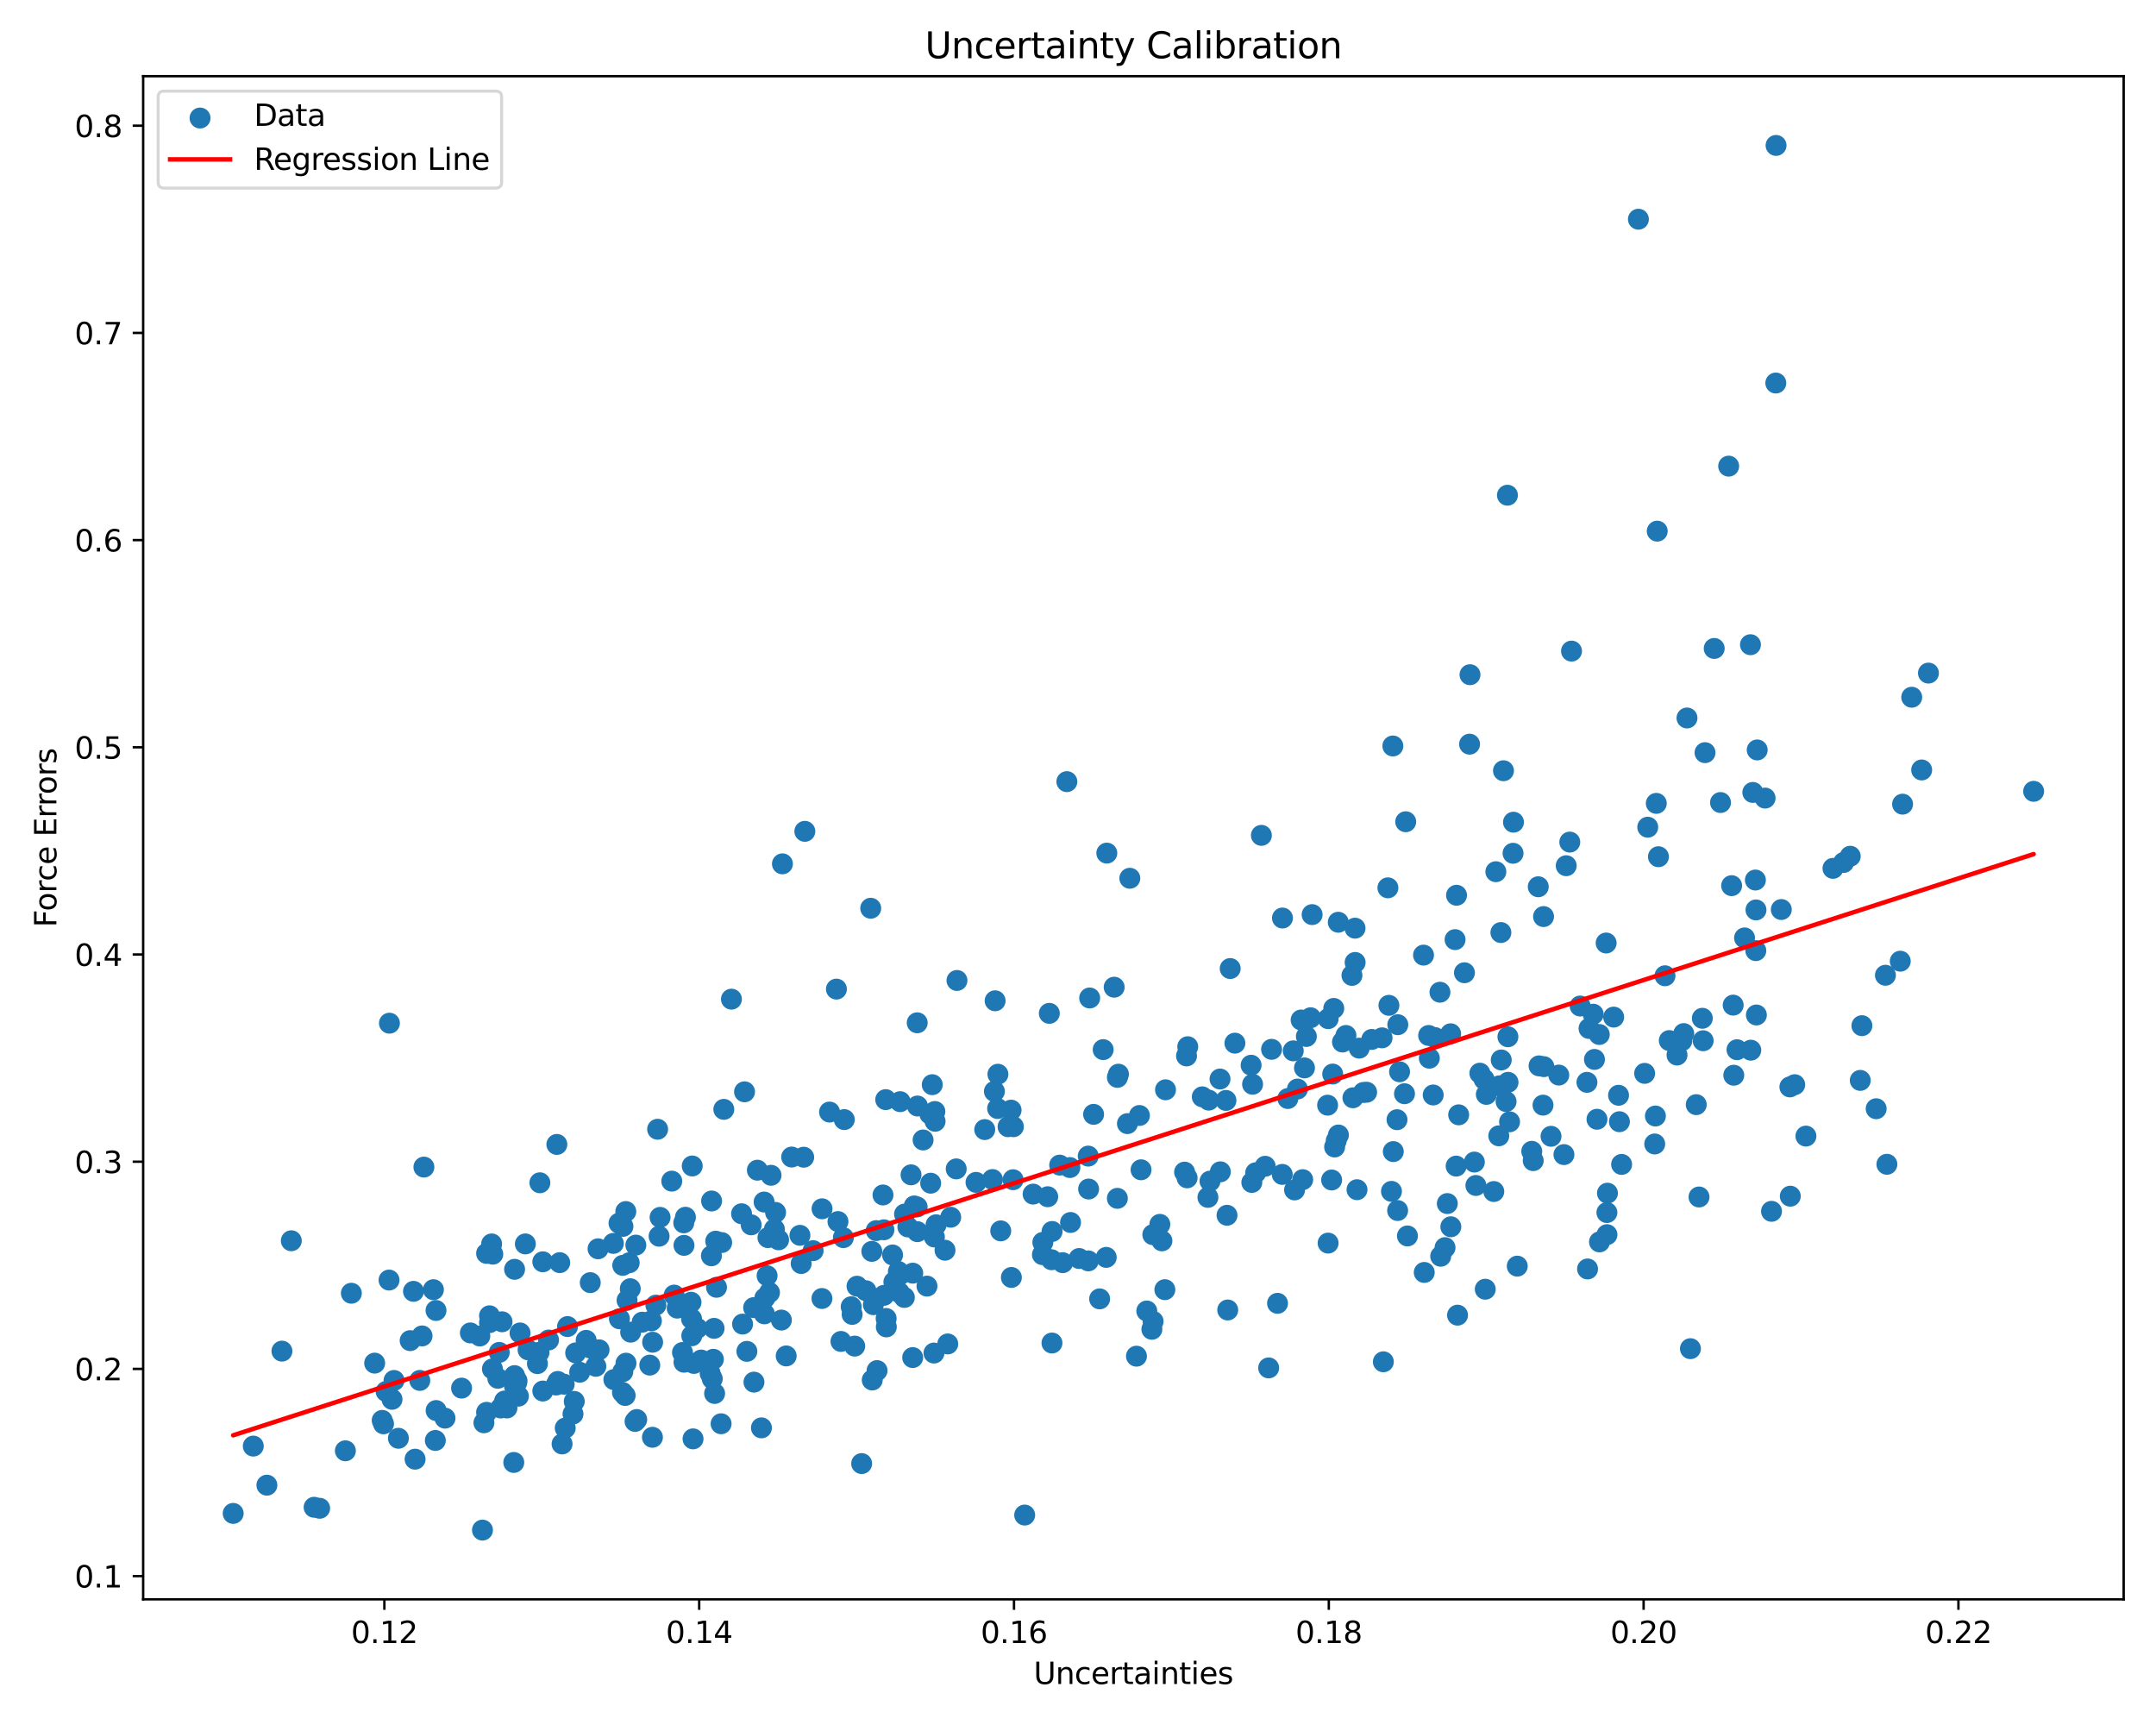 <?xml version="1.0" encoding="utf-8" standalone="no"?>
<!DOCTYPE svg PUBLIC "-//W3C//DTD SVG 1.1//EN"
  "http://www.w3.org/Graphics/SVG/1.1/DTD/svg11.dtd">
<svg xmlns:xlink="http://www.w3.org/1999/xlink" width="720pt" height="576pt" viewBox="0 0 720 576" xmlns="http://www.w3.org/2000/svg" version="1.1">
 <defs>
  <style type="text/css">*{stroke-linejoin: round; stroke-linecap: butt}</style>
 </defs>
 <g id="figure_1">
  <g id="patch_1">
   <path d="M 0 576 
L 720 576 
L 720 0 
L 0 0 
z
" style="fill: #ffffff"/>
  </g>
  <g id="axes_1">
   <g id="patch_2">
    <path d="M 47.81 534.04 
L 709.2 534.04 
L 709.2 25.44 
L 47.81 25.44 
z
" style="fill: #ffffff"/>
   </g>
   <g id="PathCollection_1">
    <defs>
     <path id="mfe2a81bf3b" d="M 0 3 
C 0.796 3 1.559 2.684 2.121 2.121 
C 2.684 1.559 3 0.796 3 0 
C 3 -0.796 2.684 -1.559 2.121 -2.121 
C 1.559 -2.684 0.796 -3 0 -3 
C -0.796 -3 -1.559 -2.684 -2.121 -2.121 
C -2.684 -1.559 -3 -0.796 -3 0 
C -3 0.796 -2.684 1.559 -2.121 2.121 
C -1.559 2.684 -0.796 3 0 3 
z
" style="stroke: #1f77b4"/>
    </defs>
    <g clip-path="url(#pebf26ec196)">
     <use xlink:href="#mfe2a81bf3b" x="426.632" y="435.196" style="fill: #1f77b4; stroke: #1f77b4"/>
     <use xlink:href="#mfe2a81bf3b" x="373.51" y="358.685" style="fill: #1f77b4; stroke: #1f77b4"/>
     <use xlink:href="#mfe2a81bf3b" x="280.839" y="447.926" style="fill: #1f77b4; stroke: #1f77b4"/>
     <use xlink:href="#mfe2a81bf3b" x="210.128" y="421.654" style="fill: #1f77b4; stroke: #1f77b4"/>
     <use xlink:href="#mfe2a81bf3b" x="207.965" y="422.517" style="fill: #1f77b4; stroke: #1f77b4"/>
     <use xlink:href="#mfe2a81bf3b" x="369.428" y="419.852" style="fill: #1f77b4; stroke: #1f77b4"/>
     <use xlink:href="#mfe2a81bf3b" x="306.308" y="341.524" style="fill: #1f77b4; stroke: #1f77b4"/>
     <use xlink:href="#mfe2a81bf3b" x="300.299" y="431.574" style="fill: #1f77b4; stroke: #1f77b4"/>
     <use xlink:href="#mfe2a81bf3b" x="127.634" y="474.292" style="fill: #1f77b4; stroke: #1f77b4"/>
     <use xlink:href="#mfe2a81bf3b" x="84.587" y="482.869" style="fill: #1f77b4; stroke: #1f77b4"/>
     <use xlink:href="#mfe2a81bf3b" x="586.415" y="303.836" style="fill: #1f77b4; stroke: #1f77b4"/>
     <use xlink:href="#mfe2a81bf3b" x="189.527" y="442.955" style="fill: #1f77b4; stroke: #1f77b4"/>
     <use xlink:href="#mfe2a81bf3b" x="145.641" y="470.996" style="fill: #1f77b4; stroke: #1f77b4"/>
     <use xlink:href="#mfe2a81bf3b" x="418.304" y="362.045" style="fill: #1f77b4; stroke: #1f77b4"/>
     <use xlink:href="#mfe2a81bf3b" x="466.536" y="373.881" style="fill: #1f77b4; stroke: #1f77b4"/>
     <use xlink:href="#mfe2a81bf3b" x="192.246" y="451.748" style="fill: #1f77b4; stroke: #1f77b4"/>
     <use xlink:href="#mfe2a81bf3b" x="212.343" y="415.762" style="fill: #1f77b4; stroke: #1f77b4"/>
     <use xlink:href="#mfe2a81bf3b" x="513.965" y="355.909" style="fill: #1f77b4; stroke: #1f77b4"/>
     <use xlink:href="#mfe2a81bf3b" x="237.577" y="419.325" style="fill: #1f77b4; stroke: #1f77b4"/>
     <use xlink:href="#mfe2a81bf3b" x="387.336" y="408.827" style="fill: #1f77b4; stroke: #1f77b4"/>
     <use xlink:href="#mfe2a81bf3b" x="290.779" y="303.278" style="fill: #1f77b4; stroke: #1f77b4"/>
     <use xlink:href="#mfe2a81bf3b" x="384.667" y="443.867" style="fill: #1f77b4; stroke: #1f77b4"/>
     <use xlink:href="#mfe2a81bf3b" x="593.032" y="127.9" style="fill: #1f77b4; stroke: #1f77b4"/>
     <use xlink:href="#mfe2a81bf3b" x="522.279" y="385.535" style="fill: #1f77b4; stroke: #1f77b4"/>
     <use xlink:href="#mfe2a81bf3b" x="261.297" y="288.447" style="fill: #1f77b4; stroke: #1f77b4"/>
     <use xlink:href="#mfe2a81bf3b" x="515.57" y="356.169" style="fill: #1f77b4; stroke: #1f77b4"/>
     <use xlink:href="#mfe2a81bf3b" x="345.011" y="398.728" style="fill: #1f77b4; stroke: #1f77b4"/>
     <use xlink:href="#mfe2a81bf3b" x="584.568" y="215.28" style="fill: #1f77b4; stroke: #1f77b4"/>
     <use xlink:href="#mfe2a81bf3b" x="582.594" y="313.186" style="fill: #1f77b4; stroke: #1f77b4"/>
     <use xlink:href="#mfe2a81bf3b" x="530.656" y="343.42" style="fill: #1f77b4; stroke: #1f77b4"/>
     <use xlink:href="#mfe2a81bf3b" x="212.639" y="474.001" style="fill: #1f77b4; stroke: #1f77b4"/>
     <use xlink:href="#mfe2a81bf3b" x="351.341" y="411.206" style="fill: #1f77b4; stroke: #1f77b4"/>
     <use xlink:href="#mfe2a81bf3b" x="350.423" y="338.372" style="fill: #1f77b4; stroke: #1f77b4"/>
     <use xlink:href="#mfe2a81bf3b" x="492.363" y="388.035" style="fill: #1f77b4; stroke: #1f77b4"/>
     <use xlink:href="#mfe2a81bf3b" x="449.481" y="345.758" style="fill: #1f77b4; stroke: #1f77b4"/>
     <use xlink:href="#mfe2a81bf3b" x="226.147" y="436.8" style="fill: #1f77b4; stroke: #1f77b4"/>
     <use xlink:href="#mfe2a81bf3b" x="523.038" y="289.072" style="fill: #1f77b4; stroke: #1f77b4"/>
     <use xlink:href="#mfe2a81bf3b" x="377.308" y="293.263" style="fill: #1f77b4; stroke: #1f77b4"/>
     <use xlink:href="#mfe2a81bf3b" x="577.29" y="155.651" style="fill: #1f77b4; stroke: #1f77b4"/>
     <use xlink:href="#mfe2a81bf3b" x="486.278" y="389.377" style="fill: #1f77b4; stroke: #1f77b4"/>
     <use xlink:href="#mfe2a81bf3b" x="483.331" y="401.884" style="fill: #1f77b4; stroke: #1f77b4"/>
     <use xlink:href="#mfe2a81bf3b" x="527.688" y="335.922" style="fill: #1f77b4; stroke: #1f77b4"/>
     <use xlink:href="#mfe2a81bf3b" x="172.668" y="461.072" style="fill: #1f77b4; stroke: #1f77b4"/>
     <use xlink:href="#mfe2a81bf3b" x="351.307" y="448.452" style="fill: #1f77b4; stroke: #1f77b4"/>
     <use xlink:href="#mfe2a81bf3b" x="306.28" y="403.021" style="fill: #1f77b4; stroke: #1f77b4"/>
     <use xlink:href="#mfe2a81bf3b" x="423.673" y="456.761" style="fill: #1f77b4; stroke: #1f77b4"/>
     <use xlink:href="#mfe2a81bf3b" x="458.102" y="347.082" style="fill: #1f77b4; stroke: #1f77b4"/>
     <use xlink:href="#mfe2a81bf3b" x="279.839" y="407.893" style="fill: #1f77b4; stroke: #1f77b4"/>
     <use xlink:href="#mfe2a81bf3b" x="452.548" y="321.379" style="fill: #1f77b4; stroke: #1f77b4"/>
     <use xlink:href="#mfe2a81bf3b" x="630.129" y="388.77" style="fill: #1f77b4; stroke: #1f77b4"/>
     <use xlink:href="#mfe2a81bf3b" x="166.24" y="460.228" style="fill: #1f77b4; stroke: #1f77b4"/>
     <use xlink:href="#mfe2a81bf3b" x="260.944" y="440.791" style="fill: #1f77b4; stroke: #1f77b4"/>
     <use xlink:href="#mfe2a81bf3b" x="258.61" y="410.461" style="fill: #1f77b4; stroke: #1f77b4"/>
     <use xlink:href="#mfe2a81bf3b" x="334.198" y="411.003" style="fill: #1f77b4; stroke: #1f77b4"/>
     <use xlink:href="#mfe2a81bf3b" x="163.469" y="441.65" style="fill: #1f77b4; stroke: #1f77b4"/>
     <use xlink:href="#mfe2a81bf3b" x="179.474" y="455.333" style="fill: #1f77b4; stroke: #1f77b4"/>
     <use xlink:href="#mfe2a81bf3b" x="231.173" y="389.334" style="fill: #1f77b4; stroke: #1f77b4"/>
     <use xlink:href="#mfe2a81bf3b" x="256.172" y="425.978" style="fill: #1f77b4; stroke: #1f77b4"/>
     <use xlink:href="#mfe2a81bf3b" x="255.179" y="401.373" style="fill: #1f77b4; stroke: #1f77b4"/>
     <use xlink:href="#mfe2a81bf3b" x="538.887" y="339.625" style="fill: #1f77b4; stroke: #1f77b4"/>
     <use xlink:href="#mfe2a81bf3b" x="490.764" y="248.487" style="fill: #1f77b4; stroke: #1f77b4"/>
     <use xlink:href="#mfe2a81bf3b" x="220.438" y="406.494" style="fill: #1f77b4; stroke: #1f77b4"/>
     <use xlink:href="#mfe2a81bf3b" x="168.506" y="467.818" style="fill: #1f77b4; stroke: #1f77b4"/>
     <use xlink:href="#mfe2a81bf3b" x="219.614" y="377.072" style="fill: #1f77b4; stroke: #1f77b4"/>
     <use xlink:href="#mfe2a81bf3b" x="136.968" y="447.654" style="fill: #1f77b4; stroke: #1f77b4"/>
     <use xlink:href="#mfe2a81bf3b" x="430.082" y="366.808" style="fill: #1f77b4; stroke: #1f77b4"/>
     <use xlink:href="#mfe2a81bf3b" x="210.484" y="430.313" style="fill: #1f77b4; stroke: #1f77b4"/>
     <use xlink:href="#mfe2a81bf3b" x="250.858" y="408.992" style="fill: #1f77b4; stroke: #1f77b4"/>
     <use xlink:href="#mfe2a81bf3b" x="295.786" y="367.18" style="fill: #1f77b4; stroke: #1f77b4"/>
     <use xlink:href="#mfe2a81bf3b" x="271.544" y="417.608" style="fill: #1f77b4; stroke: #1f77b4"/>
     <use xlink:href="#mfe2a81bf3b" x="117.338" y="431.831" style="fill: #1f77b4; stroke: #1f77b4"/>
     <use xlink:href="#mfe2a81bf3b" x="171.809" y="462.805" style="fill: #1f77b4; stroke: #1f77b4"/>
     <use xlink:href="#mfe2a81bf3b" x="181.269" y="421.334" style="fill: #1f77b4; stroke: #1f77b4"/>
     <use xlink:href="#mfe2a81bf3b" x="285.434" y="449.483" style="fill: #1f77b4; stroke: #1f77b4"/>
     <use xlink:href="#mfe2a81bf3b" x="584.681" y="350.67" style="fill: #1f77b4; stroke: #1f77b4"/>
     <use xlink:href="#mfe2a81bf3b" x="597.734" y="362.933" style="fill: #1f77b4; stroke: #1f77b4"/>
     <use xlink:href="#mfe2a81bf3b" x="183.189" y="447.448" style="fill: #1f77b4; stroke: #1f77b4"/>
     <use xlink:href="#mfe2a81bf3b" x="451.486" y="325.697" style="fill: #1f77b4; stroke: #1f77b4"/>
     <use xlink:href="#mfe2a81bf3b" x="185.962" y="382.138" style="fill: #1f77b4; stroke: #1f77b4"/>
     <use xlink:href="#mfe2a81bf3b" x="295.93" y="440.256" style="fill: #1f77b4; stroke: #1f77b4"/>
     <use xlink:href="#mfe2a81bf3b" x="569.397" y="251.322" style="fill: #1f77b4; stroke: #1f77b4"/>
     <use xlink:href="#mfe2a81bf3b" x="217.95" y="448.186" style="fill: #1f77b4; stroke: #1f77b4"/>
     <use xlink:href="#mfe2a81bf3b" x="186.273" y="461.28" style="fill: #1f77b4; stroke: #1f77b4"/>
     <use xlink:href="#mfe2a81bf3b" x="333.152" y="370.149" style="fill: #1f77b4; stroke: #1f77b4"/>
     <use xlink:href="#mfe2a81bf3b" x="312.605" y="408.97" style="fill: #1f77b4; stroke: #1f77b4"/>
     <use xlink:href="#mfe2a81bf3b" x="287.752" y="488.707" style="fill: #1f77b4; stroke: #1f77b4"/>
     <use xlink:href="#mfe2a81bf3b" x="317.491" y="406.452" style="fill: #1f77b4; stroke: #1f77b4"/>
     <use xlink:href="#mfe2a81bf3b" x="204.828" y="415.187" style="fill: #1f77b4; stroke: #1f77b4"/>
     <use xlink:href="#mfe2a81bf3b" x="496.368" y="365.432" style="fill: #1f77b4; stroke: #1f77b4"/>
     <use xlink:href="#mfe2a81bf3b" x="550.265" y="276.212" style="fill: #1f77b4; stroke: #1f77b4"/>
     <use xlink:href="#mfe2a81bf3b" x="187.709" y="482.149" style="fill: #1f77b4; stroke: #1f77b4"/>
     <use xlink:href="#mfe2a81bf3b" x="436.266" y="346.092" style="fill: #1f77b4; stroke: #1f77b4"/>
     <use xlink:href="#mfe2a81bf3b" x="524.233" y="281.185" style="fill: #1f77b4; stroke: #1f77b4"/>
     <use xlink:href="#mfe2a81bf3b" x="171.848" y="423.844" style="fill: #1f77b4; stroke: #1f77b4"/>
     <use xlink:href="#mfe2a81bf3b" x="461.974" y="454.725" style="fill: #1f77b4; stroke: #1f77b4"/>
     <use xlink:href="#mfe2a81bf3b" x="500.71" y="362.573" style="fill: #1f77b4; stroke: #1f77b4"/>
     <use xlink:href="#mfe2a81bf3b" x="274.525" y="403.63" style="fill: #1f77b4; stroke: #1f77b4"/>
     <use xlink:href="#mfe2a81bf3b" x="496.005" y="430.483" style="fill: #1f77b4; stroke: #1f77b4"/>
     <use xlink:href="#mfe2a81bf3b" x="228.905" y="406.45" style="fill: #1f77b4; stroke: #1f77b4"/>
     <use xlink:href="#mfe2a81bf3b" x="586.549" y="338.916" style="fill: #1f77b4; stroke: #1f77b4"/>
     <use xlink:href="#mfe2a81bf3b" x="357.511" y="408.201" style="fill: #1f77b4; stroke: #1f77b4"/>
     <use xlink:href="#mfe2a81bf3b" x="593.119" y="48.558" style="fill: #1f77b4; stroke: #1f77b4"/>
     <use xlink:href="#mfe2a81bf3b" x="131.588" y="460.951" style="fill: #1f77b4; stroke: #1f77b4"/>
     <use xlink:href="#mfe2a81bf3b" x="252.924" y="390.744" style="fill: #1f77b4; stroke: #1f77b4"/>
     <use xlink:href="#mfe2a81bf3b" x="409.763" y="405.798" style="fill: #1f77b4; stroke: #1f77b4"/>
     <use xlink:href="#mfe2a81bf3b" x="578.998" y="359.035" style="fill: #1f77b4; stroke: #1f77b4"/>
     <use xlink:href="#mfe2a81bf3b" x="295.16" y="432.549" style="fill: #1f77b4; stroke: #1f77b4"/>
     <use xlink:href="#mfe2a81bf3b" x="310.801" y="395.085" style="fill: #1f77b4; stroke: #1f77b4"/>
     <use xlink:href="#mfe2a81bf3b" x="553.838" y="286.069" style="fill: #1f77b4; stroke: #1f77b4"/>
     <use xlink:href="#mfe2a81bf3b" x="255.268" y="438.71" style="fill: #1f77b4; stroke: #1f77b4"/>
     <use xlink:href="#mfe2a81bf3b" x="578.281" y="295.734" style="fill: #1f77b4; stroke: #1f77b4"/>
     <use xlink:href="#mfe2a81bf3b" x="615.661" y="287.996" style="fill: #1f77b4; stroke: #1f77b4"/>
     <use xlink:href="#mfe2a81bf3b" x="353.88" y="389.045" style="fill: #1f77b4; stroke: #1f77b4"/>
     <use xlink:href="#mfe2a81bf3b" x="186.925" y="421.611" style="fill: #1f77b4; stroke: #1f77b4"/>
     <use xlink:href="#mfe2a81bf3b" x="486.411" y="298.938" style="fill: #1f77b4; stroke: #1f77b4"/>
     <use xlink:href="#mfe2a81bf3b" x="259.007" y="404.845" style="fill: #1f77b4; stroke: #1f77b4"/>
     <use xlink:href="#mfe2a81bf3b" x="208.772" y="465.972" style="fill: #1f77b4; stroke: #1f77b4"/>
     <use xlink:href="#mfe2a81bf3b" x="228.417" y="454.86" style="fill: #1f77b4; stroke: #1f77b4"/>
     <use xlink:href="#mfe2a81bf3b" x="181.269" y="464.487" style="fill: #1f77b4; stroke: #1f77b4"/>
     <use xlink:href="#mfe2a81bf3b" x="154.144" y="463.512" style="fill: #1f77b4; stroke: #1f77b4"/>
     <use xlink:href="#mfe2a81bf3b" x="553.434" y="177.357" style="fill: #1f77b4; stroke: #1f77b4"/>
     <use xlink:href="#mfe2a81bf3b" x="279.328" y="330.274" style="fill: #1f77b4; stroke: #1f77b4"/>
     <use xlink:href="#mfe2a81bf3b" x="197.179" y="450.139" style="fill: #1f77b4; stroke: #1f77b4"/>
     <use xlink:href="#mfe2a81bf3b" x="384.981" y="412.266" style="fill: #1f77b4; stroke: #1f77b4"/>
     <use xlink:href="#mfe2a81bf3b" x="549.231" y="358.411" style="fill: #1f77b4; stroke: #1f77b4"/>
     <use xlink:href="#mfe2a81bf3b" x="254.283" y="476.782" style="fill: #1f77b4; stroke: #1f77b4"/>
     <use xlink:href="#mfe2a81bf3b" x="591.599" y="404.476" style="fill: #1f77b4; stroke: #1f77b4"/>
     <use xlink:href="#mfe2a81bf3b" x="679.137" y="264.232" style="fill: #1f77b4; stroke: #1f77b4"/>
     <use xlink:href="#mfe2a81bf3b" x="247.646" y="405.29" style="fill: #1f77b4; stroke: #1f77b4"/>
     <use xlink:href="#mfe2a81bf3b" x="494.207" y="358.348" style="fill: #1f77b4; stroke: #1f77b4"/>
     <use xlink:href="#mfe2a81bf3b" x="477.328" y="353.347" style="fill: #1f77b4; stroke: #1f77b4"/>
     <use xlink:href="#mfe2a81bf3b" x="465.149" y="249.093" style="fill: #1f77b4; stroke: #1f77b4"/>
     <use xlink:href="#mfe2a81bf3b" x="195.744" y="447.562" style="fill: #1f77b4; stroke: #1f77b4"/>
     <use xlink:href="#mfe2a81bf3b" x="456.391" y="364.711" style="fill: #1f77b4; stroke: #1f77b4"/>
     <use xlink:href="#mfe2a81bf3b" x="255.407" y="433.447" style="fill: #1f77b4; stroke: #1f77b4"/>
     <use xlink:href="#mfe2a81bf3b" x="303.181" y="409.685" style="fill: #1f77b4; stroke: #1f77b4"/>
     <use xlink:href="#mfe2a81bf3b" x="162.492" y="471.593" style="fill: #1f77b4; stroke: #1f77b4"/>
     <use xlink:href="#mfe2a81bf3b" x="185.702" y="462.472" style="fill: #1f77b4; stroke: #1f77b4"/>
     <use xlink:href="#mfe2a81bf3b" x="435.038" y="393.901" style="fill: #1f77b4; stroke: #1f77b4"/>
     <use xlink:href="#mfe2a81bf3b" x="332.324" y="334.174" style="fill: #1f77b4; stroke: #1f77b4"/>
     <use xlink:href="#mfe2a81bf3b" x="435.634" y="356.592" style="fill: #1f77b4; stroke: #1f77b4"/>
     <use xlink:href="#mfe2a81bf3b" x="298.509" y="428.09" style="fill: #1f77b4; stroke: #1f77b4"/>
     <use xlink:href="#mfe2a81bf3b" x="511.531" y="384.441" style="fill: #1f77b4; stroke: #1f77b4"/>
     <use xlink:href="#mfe2a81bf3b" x="438.188" y="305.4" style="fill: #1f77b4; stroke: #1f77b4"/>
     <use xlink:href="#mfe2a81bf3b" x="552.596" y="381.988" style="fill: #1f77b4; stroke: #1f77b4"/>
     <use xlink:href="#mfe2a81bf3b" x="140.197" y="460.936" style="fill: #1f77b4; stroke: #1f77b4"/>
     <use xlink:href="#mfe2a81bf3b" x="145.605" y="437.586" style="fill: #1f77b4; stroke: #1f77b4"/>
     <use xlink:href="#mfe2a81bf3b" x="444.704" y="394.01" style="fill: #1f77b4; stroke: #1f77b4"/>
     <use xlink:href="#mfe2a81bf3b" x="360.377" y="420.228" style="fill: #1f77b4; stroke: #1f77b4"/>
     <use xlink:href="#mfe2a81bf3b" x="490.908" y="225.291" style="fill: #1f77b4; stroke: #1f77b4"/>
     <use xlink:href="#mfe2a81bf3b" x="629.642" y="325.651" style="fill: #1f77b4; stroke: #1f77b4"/>
     <use xlink:href="#mfe2a81bf3b" x="231.018" y="446.034" style="fill: #1f77b4; stroke: #1f77b4"/>
     <use xlink:href="#mfe2a81bf3b" x="395.591" y="391.386" style="fill: #1f77b4; stroke: #1f77b4"/>
     <use xlink:href="#mfe2a81bf3b" x="365.206" y="372.097" style="fill: #1f77b4; stroke: #1f77b4"/>
     <use xlink:href="#mfe2a81bf3b" x="512.02" y="387.553" style="fill: #1f77b4; stroke: #1f77b4"/>
     <use xlink:href="#mfe2a81bf3b" x="338.423" y="376.218" style="fill: #1f77b4; stroke: #1f77b4"/>
     <use xlink:href="#mfe2a81bf3b" x="578.799" y="335.627" style="fill: #1f77b4; stroke: #1f77b4"/>
     <use xlink:href="#mfe2a81bf3b" x="161.604" y="475.09" style="fill: #1f77b4; stroke: #1f77b4"/>
     <use xlink:href="#mfe2a81bf3b" x="311.9" y="451.799" style="fill: #1f77b4; stroke: #1f77b4"/>
     <use xlink:href="#mfe2a81bf3b" x="385.084" y="441.229" style="fill: #1f77b4; stroke: #1f77b4"/>
     <use xlink:href="#mfe2a81bf3b" x="97.283" y="414.305" style="fill: #1f77b4; stroke: #1f77b4"/>
     <use xlink:href="#mfe2a81bf3b" x="232.859" y="443.537" style="fill: #1f77b4; stroke: #1f77b4"/>
     <use xlink:href="#mfe2a81bf3b" x="306.368" y="411.268" style="fill: #1f77b4; stroke: #1f77b4"/>
     <use xlink:href="#mfe2a81bf3b" x="199.717" y="416.99" style="fill: #1f77b4; stroke: #1f77b4"/>
     <use xlink:href="#mfe2a81bf3b" x="172.527" y="461.714" style="fill: #1f77b4; stroke: #1f77b4"/>
     <use xlink:href="#mfe2a81bf3b" x="433.286" y="363.645" style="fill: #1f77b4; stroke: #1f77b4"/>
     <use xlink:href="#mfe2a81bf3b" x="422.513" y="389.433" style="fill: #1f77b4; stroke: #1f77b4"/>
     <use xlink:href="#mfe2a81bf3b" x="388.025" y="414.335" style="fill: #1f77b4; stroke: #1f77b4"/>
     <use xlink:href="#mfe2a81bf3b" x="534.148" y="414.684" style="fill: #1f77b4; stroke: #1f77b4"/>
     <use xlink:href="#mfe2a81bf3b" x="256.972" y="431.604" style="fill: #1f77b4; stroke: #1f77b4"/>
     <use xlink:href="#mfe2a81bf3b" x="428.209" y="392.15" style="fill: #1f77b4; stroke: #1f77b4"/>
     <use xlink:href="#mfe2a81bf3b" x="572.463" y="216.526" style="fill: #1f77b4; stroke: #1f77b4"/>
     <use xlink:href="#mfe2a81bf3b" x="501.225" y="311.389" style="fill: #1f77b4; stroke: #1f77b4"/>
     <use xlink:href="#mfe2a81bf3b" x="466.741" y="404.21" style="fill: #1f77b4; stroke: #1f77b4"/>
     <use xlink:href="#mfe2a81bf3b" x="502.088" y="257.36" style="fill: #1f77b4; stroke: #1f77b4"/>
     <use xlink:href="#mfe2a81bf3b" x="237.157" y="458.604" style="fill: #1f77b4; stroke: #1f77b4"/>
     <use xlink:href="#mfe2a81bf3b" x="140.945" y="446.083" style="fill: #1f77b4; stroke: #1f77b4"/>
     <use xlink:href="#mfe2a81bf3b" x="389.228" y="363.898" style="fill: #1f77b4; stroke: #1f77b4"/>
     <use xlink:href="#mfe2a81bf3b" x="452.513" y="309.926" style="fill: #1f77b4; stroke: #1f77b4"/>
     <use xlink:href="#mfe2a81bf3b" x="157.078" y="445.082" style="fill: #1f77b4; stroke: #1f77b4"/>
     <use xlink:href="#mfe2a81bf3b" x="230.946" y="440.389" style="fill: #1f77b4; stroke: #1f77b4"/>
     <use xlink:href="#mfe2a81bf3b" x="281.647" y="413.265" style="fill: #1f77b4; stroke: #1f77b4"/>
     <use xlink:href="#mfe2a81bf3b" x="173.115" y="466.201" style="fill: #1f77b4; stroke: #1f77b4"/>
     <use xlink:href="#mfe2a81bf3b" x="302.071" y="405.404" style="fill: #1f77b4; stroke: #1f77b4"/>
     <use xlink:href="#mfe2a81bf3b" x="294.88" y="399.017" style="fill: #1f77b4; stroke: #1f77b4"/>
     <use xlink:href="#mfe2a81bf3b" x="467.385" y="357.879" style="fill: #1f77b4; stroke: #1f77b4"/>
     <use xlink:href="#mfe2a81bf3b" x="443.355" y="369.032" style="fill: #1f77b4; stroke: #1f77b4"/>
     <use xlink:href="#mfe2a81bf3b" x="568.776" y="347.517" style="fill: #1f77b4; stroke: #1f77b4"/>
     <use xlink:href="#mfe2a81bf3b" x="533.316" y="373.738" style="fill: #1f77b4; stroke: #1f77b4"/>
     <use xlink:href="#mfe2a81bf3b" x="257.488" y="392.442" style="fill: #1f77b4; stroke: #1f77b4"/>
     <use xlink:href="#mfe2a81bf3b" x="536.376" y="314.883" style="fill: #1f77b4; stroke: #1f77b4"/>
     <use xlink:href="#mfe2a81bf3b" x="234.148" y="454.133" style="fill: #1f77b4; stroke: #1f77b4"/>
     <use xlink:href="#mfe2a81bf3b" x="484.447" y="345.189" style="fill: #1f77b4; stroke: #1f77b4"/>
     <use xlink:href="#mfe2a81bf3b" x="499.544" y="291.075" style="fill: #1f77b4; stroke: #1f77b4"/>
     <use xlink:href="#mfe2a81bf3b" x="626.55" y="370.222" style="fill: #1f77b4; stroke: #1f77b4"/>
     <use xlink:href="#mfe2a81bf3b" x="348.12" y="418.936" style="fill: #1f77b4; stroke: #1f77b4"/>
     <use xlink:href="#mfe2a81bf3b" x="597.873" y="399.422" style="fill: #1f77b4; stroke: #1f77b4"/>
     <use xlink:href="#mfe2a81bf3b" x="574.569" y="267.975" style="fill: #1f77b4; stroke: #1f77b4"/>
     <use xlink:href="#mfe2a81bf3b" x="502.958" y="367.822" style="fill: #1f77b4; stroke: #1f77b4"/>
     <use xlink:href="#mfe2a81bf3b" x="284.258" y="436.339" style="fill: #1f77b4; stroke: #1f77b4"/>
     <use xlink:href="#mfe2a81bf3b" x="298.075" y="419.05" style="fill: #1f77b4; stroke: #1f77b4"/>
     <use xlink:href="#mfe2a81bf3b" x="206.857" y="440.358" style="fill: #1f77b4; stroke: #1f77b4"/>
     <use xlink:href="#mfe2a81bf3b" x="224.341" y="394.398" style="fill: #1f77b4; stroke: #1f77b4"/>
     <use xlink:href="#mfe2a81bf3b" x="191.354" y="472.152" style="fill: #1f77b4; stroke: #1f77b4"/>
     <use xlink:href="#mfe2a81bf3b" x="368.405" y="350.485" style="fill: #1f77b4; stroke: #1f77b4"/>
     <use xlink:href="#mfe2a81bf3b" x="304.244" y="392.29" style="fill: #1f77b4; stroke: #1f77b4"/>
     <use xlink:href="#mfe2a81bf3b" x="262.552" y="452.763" style="fill: #1f77b4; stroke: #1f77b4"/>
     <use xlink:href="#mfe2a81bf3b" x="164.179" y="415.368" style="fill: #1f77b4; stroke: #1f77b4"/>
     <use xlink:href="#mfe2a81bf3b" x="556.035" y="325.823" style="fill: #1f77b4; stroke: #1f77b4"/>
     <use xlink:href="#mfe2a81bf3b" x="524.809" y="217.413" style="fill: #1f77b4; stroke: #1f77b4"/>
     <use xlink:href="#mfe2a81bf3b" x="138.086" y="431.197" style="fill: #1f77b4; stroke: #1f77b4"/>
     <use xlink:href="#mfe2a81bf3b" x="304.812" y="425.125" style="fill: #1f77b4; stroke: #1f77b4"/>
     <use xlink:href="#mfe2a81bf3b" x="167.664" y="441.357" style="fill: #1f77b4; stroke: #1f77b4"/>
     <use xlink:href="#mfe2a81bf3b" x="133.048" y="480.259" style="fill: #1f77b4; stroke: #1f77b4"/>
     <use xlink:href="#mfe2a81bf3b" x="138.621" y="487.236" style="fill: #1f77b4; stroke: #1f77b4"/>
     <use xlink:href="#mfe2a81bf3b" x="310.529" y="371.966" style="fill: #1f77b4; stroke: #1f77b4"/>
     <use xlink:href="#mfe2a81bf3b" x="396.241" y="352.592" style="fill: #1f77b4; stroke: #1f77b4"/>
     <use xlink:href="#mfe2a81bf3b" x="586.357" y="317.43" style="fill: #1f77b4; stroke: #1f77b4"/>
     <use xlink:href="#mfe2a81bf3b" x="191.773" y="467.949" style="fill: #1f77b4; stroke: #1f77b4"/>
     <use xlink:href="#mfe2a81bf3b" x="380.519" y="372.479" style="fill: #1f77b4; stroke: #1f77b4"/>
     <use xlink:href="#mfe2a81bf3b" x="231.444" y="480.455" style="fill: #1f77b4; stroke: #1f77b4"/>
     <use xlink:href="#mfe2a81bf3b" x="479.177" y="346.443" style="fill: #1f77b4; stroke: #1f77b4"/>
     <use xlink:href="#mfe2a81bf3b" x="504.118" y="374.588" style="fill: #1f77b4; stroke: #1f77b4"/>
     <use xlink:href="#mfe2a81bf3b" x="302.012" y="433.233" style="fill: #1f77b4; stroke: #1f77b4"/>
     <use xlink:href="#mfe2a81bf3b" x="417.811" y="355.693" style="fill: #1f77b4; stroke: #1f77b4"/>
     <use xlink:href="#mfe2a81bf3b" x="148.61" y="473.537" style="fill: #1f77b4; stroke: #1f77b4"/>
     <use xlink:href="#mfe2a81bf3b" x="453.175" y="397.256" style="fill: #1f77b4; stroke: #1f77b4"/>
     <use xlink:href="#mfe2a81bf3b" x="540.514" y="365.728" style="fill: #1f77b4; stroke: #1f77b4"/>
     <use xlink:href="#mfe2a81bf3b" x="641.746" y="257.1" style="fill: #1f77b4; stroke: #1f77b4"/>
     <use xlink:href="#mfe2a81bf3b" x="404.084" y="394.395" style="fill: #1f77b4; stroke: #1f77b4"/>
     <use xlink:href="#mfe2a81bf3b" x="141.563" y="389.705" style="fill: #1f77b4; stroke: #1f77b4"/>
     <use xlink:href="#mfe2a81bf3b" x="342.197" y="505.898" style="fill: #1f77b4; stroke: #1f77b4"/>
     <use xlink:href="#mfe2a81bf3b" x="477.094" y="345.755" style="fill: #1f77b4; stroke: #1f77b4"/>
     <use xlink:href="#mfe2a81bf3b" x="268.778" y="277.593" style="fill: #1f77b4; stroke: #1f77b4"/>
     <use xlink:href="#mfe2a81bf3b" x="311.329" y="362.189" style="fill: #1f77b4; stroke: #1f77b4"/>
     <use xlink:href="#mfe2a81bf3b" x="437.674" y="339.841" style="fill: #1f77b4; stroke: #1f77b4"/>
     <use xlink:href="#mfe2a81bf3b" x="292.9" y="457.655" style="fill: #1f77b4; stroke: #1f77b4"/>
     <use xlink:href="#mfe2a81bf3b" x="316.505" y="448.758" style="fill: #1f77b4; stroke: #1f77b4"/>
     <use xlink:href="#mfe2a81bf3b" x="534.086" y="345.431" style="fill: #1f77b4; stroke: #1f77b4"/>
     <use xlink:href="#mfe2a81bf3b" x="130.919" y="467.248" style="fill: #1f77b4; stroke: #1f77b4"/>
     <use xlink:href="#mfe2a81bf3b" x="244.266" y="333.631" style="fill: #1f77b4; stroke: #1f77b4"/>
     <use xlink:href="#mfe2a81bf3b" x="363.418" y="386.038" style="fill: #1f77b4; stroke: #1f77b4"/>
     <use xlink:href="#mfe2a81bf3b" x="463.828" y="335.695" style="fill: #1f77b4; stroke: #1f77b4"/>
     <use xlink:href="#mfe2a81bf3b" x="249.421" y="451.236" style="fill: #1f77b4; stroke: #1f77b4"/>
     <use xlink:href="#mfe2a81bf3b" x="469.035" y="365.209" style="fill: #1f77b4; stroke: #1f77b4"/>
     <use xlink:href="#mfe2a81bf3b" x="585.354" y="264.603" style="fill: #1f77b4; stroke: #1f77b4"/>
     <use xlink:href="#mfe2a81bf3b" x="291.289" y="460.799" style="fill: #1f77b4; stroke: #1f77b4"/>
     <use xlink:href="#mfe2a81bf3b" x="564.524" y="450.339" style="fill: #1f77b4; stroke: #1f77b4"/>
     <use xlink:href="#mfe2a81bf3b" x="286.2" y="429.478" style="fill: #1f77b4; stroke: #1f77b4"/>
     <use xlink:href="#mfe2a81bf3b" x="445.058" y="358.642" style="fill: #1f77b4; stroke: #1f77b4"/>
     <use xlink:href="#mfe2a81bf3b" x="599.351" y="362.195" style="fill: #1f77b4; stroke: #1f77b4"/>
     <use xlink:href="#mfe2a81bf3b" x="463.493" y="296.459" style="fill: #1f77b4; stroke: #1f77b4"/>
     <use xlink:href="#mfe2a81bf3b" x="389.008" y="430.637" style="fill: #1f77b4; stroke: #1f77b4"/>
     <use xlink:href="#mfe2a81bf3b" x="268.393" y="386.409" style="fill: #1f77b4; stroke: #1f77b4"/>
     <use xlink:href="#mfe2a81bf3b" x="475.388" y="318.924" style="fill: #1f77b4; stroke: #1f77b4"/>
     <use xlink:href="#mfe2a81bf3b" x="171.833" y="459.333" style="fill: #1f77b4; stroke: #1f77b4"/>
     <use xlink:href="#mfe2a81bf3b" x="160.241" y="446.111" style="fill: #1f77b4; stroke: #1f77b4"/>
     <use xlink:href="#mfe2a81bf3b" x="451.815" y="366.566" style="fill: #1f77b4; stroke: #1f77b4"/>
     <use xlink:href="#mfe2a81bf3b" x="208.991" y="404.547" style="fill: #1f77b4; stroke: #1f77b4"/>
     <use xlink:href="#mfe2a81bf3b" x="495.606" y="360.383" style="fill: #1f77b4; stroke: #1f77b4"/>
     <use xlink:href="#mfe2a81bf3b" x="237.863" y="460.394" style="fill: #1f77b4; stroke: #1f77b4"/>
     <use xlink:href="#mfe2a81bf3b" x="562.286" y="345.127" style="fill: #1f77b4; stroke: #1f77b4"/>
     <use xlink:href="#mfe2a81bf3b" x="277.028" y="371.334" style="fill: #1f77b4; stroke: #1f77b4"/>
     <use xlink:href="#mfe2a81bf3b" x="635.368" y="268.52" style="fill: #1f77b4; stroke: #1f77b4"/>
     <use xlink:href="#mfe2a81bf3b" x="354.878" y="421.624" style="fill: #1f77b4; stroke: #1f77b4"/>
     <use xlink:href="#mfe2a81bf3b" x="465.295" y="384.531" style="fill: #1f77b4; stroke: #1f77b4"/>
     <use xlink:href="#mfe2a81bf3b" x="540.81" y="374.555" style="fill: #1f77b4; stroke: #1f77b4"/>
     <use xlink:href="#mfe2a81bf3b" x="291.662" y="435.654" style="fill: #1f77b4; stroke: #1f77b4"/>
     <use xlink:href="#mfe2a81bf3b" x="171.574" y="488.331" style="fill: #1f77b4; stroke: #1f77b4"/>
     <use xlink:href="#mfe2a81bf3b" x="125.117" y="455.168" style="fill: #1f77b4; stroke: #1f77b4"/>
     <use xlink:href="#mfe2a81bf3b" x="256.455" y="413.257" style="fill: #1f77b4; stroke: #1f77b4"/>
     <use xlink:href="#mfe2a81bf3b" x="274.489" y="433.584" style="fill: #1f77b4; stroke: #1f77b4"/>
     <use xlink:href="#mfe2a81bf3b" x="568.494" y="340.018" style="fill: #1f77b4; stroke: #1f77b4"/>
     <use xlink:href="#mfe2a81bf3b" x="505.286" y="284.919" style="fill: #1f77b4; stroke: #1f77b4"/>
     <use xlink:href="#mfe2a81bf3b" x="506.688" y="422.779" style="fill: #1f77b4; stroke: #1f77b4"/>
     <use xlink:href="#mfe2a81bf3b" x="403.657" y="367.347" style="fill: #1f77b4; stroke: #1f77b4"/>
     <use xlink:href="#mfe2a81bf3b" x="567.388" y="399.689" style="fill: #1f77b4; stroke: #1f77b4"/>
     <use xlink:href="#mfe2a81bf3b" x="410.83" y="323.408" style="fill: #1f77b4; stroke: #1f77b4"/>
     <use xlink:href="#mfe2a81bf3b" x="237.639" y="401.025" style="fill: #1f77b4; stroke: #1f77b4"/>
     <use xlink:href="#mfe2a81bf3b" x="209.406" y="434.194" style="fill: #1f77b4; stroke: #1f77b4"/>
     <use xlink:href="#mfe2a81bf3b" x="238.466" y="443.554" style="fill: #1f77b4; stroke: #1f77b4"/>
     <use xlink:href="#mfe2a81bf3b" x="251.682" y="436.633" style="fill: #1f77b4; stroke: #1f77b4"/>
     <use xlink:href="#mfe2a81bf3b" x="517.971" y="379.426" style="fill: #1f77b4; stroke: #1f77b4"/>
     <use xlink:href="#mfe2a81bf3b" x="446.237" y="380.894" style="fill: #1f77b4; stroke: #1f77b4"/>
     <use xlink:href="#mfe2a81bf3b" x="410" y="437.423" style="fill: #1f77b4; stroke: #1f77b4"/>
     <use xlink:href="#mfe2a81bf3b" x="315.591" y="417.467" style="fill: #1f77b4; stroke: #1f77b4"/>
     <use xlink:href="#mfe2a81bf3b" x="106.75" y="503.633" style="fill: #1f77b4; stroke: #1f77b4"/>
     <use xlink:href="#mfe2a81bf3b" x="409.413" y="367.45" style="fill: #1f77b4; stroke: #1f77b4"/>
     <use xlink:href="#mfe2a81bf3b" x="443.541" y="340.146" style="fill: #1f77b4; stroke: #1f77b4"/>
     <use xlink:href="#mfe2a81bf3b" x="231.726" y="455.27" style="fill: #1f77b4; stroke: #1f77b4"/>
     <use xlink:href="#mfe2a81bf3b" x="230.77" y="434.829" style="fill: #1f77b4; stroke: #1f77b4"/>
     <use xlink:href="#mfe2a81bf3b" x="503.572" y="346.195" style="fill: #1f77b4; stroke: #1f77b4"/>
     <use xlink:href="#mfe2a81bf3b" x="453.897" y="349.987" style="fill: #1f77b4; stroke: #1f77b4"/>
     <use xlink:href="#mfe2a81bf3b" x="161.124" y="510.922" style="fill: #1f77b4; stroke: #1f77b4"/>
     <use xlink:href="#mfe2a81bf3b" x="432.324" y="397.331" style="fill: #1f77b4; stroke: #1f77b4"/>
     <use xlink:href="#mfe2a81bf3b" x="434.514" y="340.587" style="fill: #1f77b4; stroke: #1f77b4"/>
     <use xlink:href="#mfe2a81bf3b" x="513.705" y="296.1" style="fill: #1f77b4; stroke: #1f77b4"/>
     <use xlink:href="#mfe2a81bf3b" x="621.237" y="360.756" style="fill: #1f77b4; stroke: #1f77b4"/>
     <use xlink:href="#mfe2a81bf3b" x="217.884" y="479.927" style="fill: #1f77b4; stroke: #1f77b4"/>
     <use xlink:href="#mfe2a81bf3b" x="586.822" y="250.416" style="fill: #1f77b4; stroke: #1f77b4"/>
     <use xlink:href="#mfe2a81bf3b" x="560.044" y="352.293" style="fill: #1f77b4; stroke: #1f77b4"/>
     <use xlink:href="#mfe2a81bf3b" x="363.447" y="421.024" style="fill: #1f77b4; stroke: #1f77b4"/>
     <use xlink:href="#mfe2a81bf3b" x="348.257" y="414.843" style="fill: #1f77b4; stroke: #1f77b4"/>
     <use xlink:href="#mfe2a81bf3b" x="603.091" y="379.36" style="fill: #1f77b4; stroke: #1f77b4"/>
     <use xlink:href="#mfe2a81bf3b" x="612.123" y="289.957" style="fill: #1f77b4; stroke: #1f77b4"/>
     <use xlink:href="#mfe2a81bf3b" x="464.683" y="397.815" style="fill: #1f77b4; stroke: #1f77b4"/>
     <use xlink:href="#mfe2a81bf3b" x="267.141" y="412.493" style="fill: #1f77b4; stroke: #1f77b4"/>
     <use xlink:href="#mfe2a81bf3b" x="586.217" y="293.854" style="fill: #1f77b4; stroke: #1f77b4"/>
     <use xlink:href="#mfe2a81bf3b" x="264.382" y="386.351" style="fill: #1f77b4; stroke: #1f77b4"/>
     <use xlink:href="#mfe2a81bf3b" x="363.542" y="397.033" style="fill: #1f77b4; stroke: #1f77b4"/>
     <use xlink:href="#mfe2a81bf3b" x="325.94" y="394.808" style="fill: #1f77b4; stroke: #1f77b4"/>
     <use xlink:href="#mfe2a81bf3b" x="240.814" y="475.411" style="fill: #1f77b4; stroke: #1f77b4"/>
     <use xlink:href="#mfe2a81bf3b" x="481.125" y="419.475" style="fill: #1f77b4; stroke: #1f77b4"/>
     <use xlink:href="#mfe2a81bf3b" x="470.018" y="412.7" style="fill: #1f77b4; stroke: #1f77b4"/>
     <use xlink:href="#mfe2a81bf3b" x="241.003" y="414.904" style="fill: #1f77b4; stroke: #1f77b4"/>
     <use xlink:href="#mfe2a81bf3b" x="448.325" y="347.941" style="fill: #1f77b4; stroke: #1f77b4"/>
     <use xlink:href="#mfe2a81bf3b" x="331.433" y="393.864" style="fill: #1f77b4; stroke: #1f77b4"/>
     <use xlink:href="#mfe2a81bf3b" x="216.995" y="455.832" style="fill: #1f77b4; stroke: #1f77b4"/>
     <use xlink:href="#mfe2a81bf3b" x="638.424" y="232.814" style="fill: #1f77b4; stroke: #1f77b4"/>
     <use xlink:href="#mfe2a81bf3b" x="292.602" y="410.916" style="fill: #1f77b4; stroke: #1f77b4"/>
     <use xlink:href="#mfe2a81bf3b" x="175.443" y="415.361" style="fill: #1f77b4; stroke: #1f77b4"/>
     <use xlink:href="#mfe2a81bf3b" x="166.721" y="451.588" style="fill: #1f77b4; stroke: #1f77b4"/>
     <use xlink:href="#mfe2a81bf3b" x="169.297" y="470.138" style="fill: #1f77b4; stroke: #1f77b4"/>
     <use xlink:href="#mfe2a81bf3b" x="227.921" y="451.613" style="fill: #1f77b4; stroke: #1f77b4"/>
     <use xlink:href="#mfe2a81bf3b" x="541.541" y="388.812" style="fill: #1f77b4; stroke: #1f77b4"/>
     <use xlink:href="#mfe2a81bf3b" x="372.079" y="329.637" style="fill: #1f77b4; stroke: #1f77b4"/>
     <use xlink:href="#mfe2a81bf3b" x="552.826" y="372.652" style="fill: #1f77b4; stroke: #1f77b4"/>
     <use xlink:href="#mfe2a81bf3b" x="367.223" y="433.71" style="fill: #1f77b4; stroke: #1f77b4"/>
     <use xlink:href="#mfe2a81bf3b" x="251.785" y="461.513" style="fill: #1f77b4; stroke: #1f77b4"/>
     <use xlink:href="#mfe2a81bf3b" x="207.873" y="464.941" style="fill: #1f77b4; stroke: #1f77b4"/>
     <use xlink:href="#mfe2a81bf3b" x="478.616" y="365.627" style="fill: #1f77b4; stroke: #1f77b4"/>
     <use xlink:href="#mfe2a81bf3b" x="295.182" y="410.643" style="fill: #1f77b4; stroke: #1f77b4"/>
     <use xlink:href="#mfe2a81bf3b" x="267.553" y="421.907" style="fill: #1f77b4; stroke: #1f77b4"/>
     <use xlink:href="#mfe2a81bf3b" x="173.671" y="445.093" style="fill: #1f77b4; stroke: #1f77b4"/>
     <use xlink:href="#mfe2a81bf3b" x="284.572" y="438.898" style="fill: #1f77b4; stroke: #1f77b4"/>
     <use xlink:href="#mfe2a81bf3b" x="89.127" y="495.92" style="fill: #1f77b4; stroke: #1f77b4"/>
     <use xlink:href="#mfe2a81bf3b" x="319.332" y="390.311" style="fill: #1f77b4; stroke: #1f77b4"/>
     <use xlink:href="#mfe2a81bf3b" x="164.446" y="457.106" style="fill: #1f77b4; stroke: #1f77b4"/>
     <use xlink:href="#mfe2a81bf3b" x="503.411" y="165.36" style="fill: #1f77b4; stroke: #1f77b4"/>
     <use xlink:href="#mfe2a81bf3b" x="446.968" y="378.993" style="fill: #1f77b4; stroke: #1f77b4"/>
     <use xlink:href="#mfe2a81bf3b" x="515.294" y="369.021" style="fill: #1f77b4; stroke: #1f77b4"/>
     <use xlink:href="#mfe2a81bf3b" x="455.316" y="364.786" style="fill: #1f77b4; stroke: #1f77b4"/>
     <use xlink:href="#mfe2a81bf3b" x="536.628" y="404.89" style="fill: #1f77b4; stroke: #1f77b4"/>
     <use xlink:href="#mfe2a81bf3b" x="418.048" y="394.835" style="fill: #1f77b4; stroke: #1f77b4"/>
     <use xlink:href="#mfe2a81bf3b" x="333.255" y="358.703" style="fill: #1f77b4; stroke: #1f77b4"/>
     <use xlink:href="#mfe2a81bf3b" x="480.877" y="331.315" style="fill: #1f77b4; stroke: #1f77b4"/>
     <use xlink:href="#mfe2a81bf3b" x="300.606" y="367.861" style="fill: #1f77b4; stroke: #1f77b4"/>
     <use xlink:href="#mfe2a81bf3b" x="225.14" y="432.449" style="fill: #1f77b4; stroke: #1f77b4"/>
     <use xlink:href="#mfe2a81bf3b" x="634.598" y="320.956" style="fill: #1f77b4; stroke: #1f77b4"/>
     <use xlink:href="#mfe2a81bf3b" x="505.432" y="274.542" style="fill: #1f77b4; stroke: #1f77b4"/>
     <use xlink:href="#mfe2a81bf3b" x="312.203" y="371.145" style="fill: #1f77b4; stroke: #1f77b4"/>
     <use xlink:href="#mfe2a81bf3b" x="617.894" y="285.91" style="fill: #1f77b4; stroke: #1f77b4"/>
     <use xlink:href="#mfe2a81bf3b" x="536.811" y="398.415" style="fill: #1f77b4; stroke: #1f77b4"/>
     <use xlink:href="#mfe2a81bf3b" x="164.569" y="418.78" style="fill: #1f77b4; stroke: #1f77b4"/>
     <use xlink:href="#mfe2a81bf3b" x="312.274" y="374.409" style="fill: #1f77b4; stroke: #1f77b4"/>
     <use xlink:href="#mfe2a81bf3b" x="520.557" y="358.981" style="fill: #1f77b4; stroke: #1f77b4"/>
     <use xlink:href="#mfe2a81bf3b" x="532.051" y="338.65" style="fill: #1f77b4; stroke: #1f77b4"/>
     <use xlink:href="#mfe2a81bf3b" x="312.041" y="413.053" style="fill: #1f77b4; stroke: #1f77b4"/>
     <use xlink:href="#mfe2a81bf3b" x="228.416" y="415.842" style="fill: #1f77b4; stroke: #1f77b4"/>
     <use xlink:href="#mfe2a81bf3b" x="503.613" y="361.402" style="fill: #1f77b4; stroke: #1f77b4"/>
     <use xlink:href="#mfe2a81bf3b" x="208.035" y="409.504" style="fill: #1f77b4; stroke: #1f77b4"/>
     <use xlink:href="#mfe2a81bf3b" x="536.648" y="412.275" style="fill: #1f77b4; stroke: #1f77b4"/>
     <use xlink:href="#mfe2a81bf3b" x="144.741" y="430.644" style="fill: #1f77b4; stroke: #1f77b4"/>
     <use xlink:href="#mfe2a81bf3b" x="475.628" y="424.883" style="fill: #1f77b4; stroke: #1f77b4"/>
     <use xlink:href="#mfe2a81bf3b" x="188.762" y="476.842" style="fill: #1f77b4; stroke: #1f77b4"/>
     <use xlink:href="#mfe2a81bf3b" x="644.008" y="224.755" style="fill: #1f77b4; stroke: #1f77b4"/>
     <use xlink:href="#mfe2a81bf3b" x="419.336" y="391.601" style="fill: #1f77b4; stroke: #1f77b4"/>
     <use xlink:href="#mfe2a81bf3b" x="167.234" y="470.147" style="fill: #1f77b4; stroke: #1f77b4"/>
     <use xlink:href="#mfe2a81bf3b" x="241.718" y="370.429" style="fill: #1f77b4; stroke: #1f77b4"/>
     <use xlink:href="#mfe2a81bf3b" x="482.574" y="416.597" style="fill: #1f77b4; stroke: #1f77b4"/>
     <use xlink:href="#mfe2a81bf3b" x="376.506" y="375.195" style="fill: #1f77b4; stroke: #1f77b4"/>
     <use xlink:href="#mfe2a81bf3b" x="553.123" y="268.253" style="fill: #1f77b4; stroke: #1f77b4"/>
     <use xlink:href="#mfe2a81bf3b" x="363.902" y="333.242" style="fill: #1f77b4; stroke: #1f77b4"/>
     <use xlink:href="#mfe2a81bf3b" x="498.858" y="397.865" style="fill: #1f77b4; stroke: #1f77b4"/>
     <use xlink:href="#mfe2a81bf3b" x="561.657" y="347.518" style="fill: #1f77b4; stroke: #1f77b4"/>
     <use xlink:href="#mfe2a81bf3b" x="176.352" y="450.721" style="fill: #1f77b4; stroke: #1f77b4"/>
     <use xlink:href="#mfe2a81bf3b" x="128.078" y="475.429" style="fill: #1f77b4; stroke: #1f77b4"/>
     <use xlink:href="#mfe2a81bf3b" x="328.854" y="377.182" style="fill: #1f77b4; stroke: #1f77b4"/>
     <use xlink:href="#mfe2a81bf3b" x="129.921" y="427.43" style="fill: #1f77b4; stroke: #1f77b4"/>
     <use xlink:href="#mfe2a81bf3b" x="566.467" y="368.857" style="fill: #1f77b4; stroke: #1f77b4"/>
     <use xlink:href="#mfe2a81bf3b" x="412.4" y="348.325" style="fill: #1f77b4; stroke: #1f77b4"/>
     <use xlink:href="#mfe2a81bf3b" x="238.645" y="465.294" style="fill: #1f77b4; stroke: #1f77b4"/>
     <use xlink:href="#mfe2a81bf3b" x="492.875" y="395.845" style="fill: #1f77b4; stroke: #1f77b4"/>
     <use xlink:href="#mfe2a81bf3b" x="500.521" y="379.268" style="fill: #1f77b4; stroke: #1f77b4"/>
     <use xlink:href="#mfe2a81bf3b" x="484.506" y="409.635" style="fill: #1f77b4; stroke: #1f77b4"/>
     <use xlink:href="#mfe2a81bf3b" x="238.236" y="453.888" style="fill: #1f77b4; stroke: #1f77b4"/>
     <use xlink:href="#mfe2a81bf3b" x="210.609" y="444.825" style="fill: #1f77b4; stroke: #1f77b4"/>
     <use xlink:href="#mfe2a81bf3b" x="461.546" y="346.546" style="fill: #1f77b4; stroke: #1f77b4"/>
     <use xlink:href="#mfe2a81bf3b" x="351.161" y="420.643" style="fill: #1f77b4; stroke: #1f77b4"/>
     <use xlink:href="#mfe2a81bf3b" x="336.649" y="376.22" style="fill: #1f77b4; stroke: #1f77b4"/>
     <use xlink:href="#mfe2a81bf3b" x="220.104" y="412.79" style="fill: #1f77b4; stroke: #1f77b4"/>
     <use xlink:href="#mfe2a81bf3b" x="115.341" y="484.438" style="fill: #1f77b4; stroke: #1f77b4"/>
     <use xlink:href="#mfe2a81bf3b" x="180.005" y="451.565" style="fill: #1f77b4; stroke: #1f77b4"/>
     <use xlink:href="#mfe2a81bf3b" x="128.932" y="464.618" style="fill: #1f77b4; stroke: #1f77b4"/>
     <use xlink:href="#mfe2a81bf3b" x="204.999" y="460.666" style="fill: #1f77b4; stroke: #1f77b4"/>
     <use xlink:href="#mfe2a81bf3b" x="295.991" y="443.067" style="fill: #1f77b4; stroke: #1f77b4"/>
     <use xlink:href="#mfe2a81bf3b" x="163.48" y="439.36" style="fill: #1f77b4; stroke: #1f77b4"/>
     <use xlink:href="#mfe2a81bf3b" x="289.188" y="430.993" style="fill: #1f77b4; stroke: #1f77b4"/>
     <use xlink:href="#mfe2a81bf3b" x="332.084" y="364.43" style="fill: #1f77b4; stroke: #1f77b4"/>
     <use xlink:href="#mfe2a81bf3b" x="379.524" y="452.846" style="fill: #1f77b4; stroke: #1f77b4"/>
     <use xlink:href="#mfe2a81bf3b" x="369.62" y="284.867" style="fill: #1f77b4; stroke: #1f77b4"/>
     <use xlink:href="#mfe2a81bf3b" x="306.382" y="369.311" style="fill: #1f77b4; stroke: #1f77b4"/>
     <use xlink:href="#mfe2a81bf3b" x="532.475" y="353.757" style="fill: #1f77b4; stroke: #1f77b4"/>
     <use xlink:href="#mfe2a81bf3b" x="428.282" y="306.541" style="fill: #1f77b4; stroke: #1f77b4"/>
     <use xlink:href="#mfe2a81bf3b" x="193.58" y="458.207" style="fill: #1f77b4; stroke: #1f77b4"/>
     <use xlink:href="#mfe2a81bf3b" x="407.535" y="391.288" style="fill: #1f77b4; stroke: #1f77b4"/>
     <use xlink:href="#mfe2a81bf3b" x="206.718" y="408.434" style="fill: #1f77b4; stroke: #1f77b4"/>
     <use xlink:href="#mfe2a81bf3b" x="337.657" y="370.691" style="fill: #1f77b4; stroke: #1f77b4"/>
     <use xlink:href="#mfe2a81bf3b" x="515.466" y="306.055" style="fill: #1f77b4; stroke: #1f77b4"/>
     <use xlink:href="#mfe2a81bf3b" x="407.429" y="360.295" style="fill: #1f77b4; stroke: #1f77b4"/>
     <use xlink:href="#mfe2a81bf3b" x="357.293" y="389.859" style="fill: #1f77b4; stroke: #1f77b4"/>
     <use xlink:href="#mfe2a81bf3b" x="445.697" y="382.995" style="fill: #1f77b4; stroke: #1f77b4"/>
     <use xlink:href="#mfe2a81bf3b" x="180.296" y="394.945" style="fill: #1f77b4; stroke: #1f77b4"/>
     <use xlink:href="#mfe2a81bf3b" x="300.017" y="424.566" style="fill: #1f77b4; stroke: #1f77b4"/>
     <use xlink:href="#mfe2a81bf3b" x="445.413" y="336.723" style="fill: #1f77b4; stroke: #1f77b4"/>
     <use xlink:href="#mfe2a81bf3b" x="94.152" y="451.162" style="fill: #1f77b4; stroke: #1f77b4"/>
     <use xlink:href="#mfe2a81bf3b" x="557.459" y="347.463" style="fill: #1f77b4; stroke: #1f77b4"/>
     <use xlink:href="#mfe2a81bf3b" x="563.375" y="239.743" style="fill: #1f77b4; stroke: #1f77b4"/>
     <use xlink:href="#mfe2a81bf3b" x="228.344" y="408.326" style="fill: #1f77b4; stroke: #1f77b4"/>
     <use xlink:href="#mfe2a81bf3b" x="396.652" y="349.516" style="fill: #1f77b4; stroke: #1f77b4"/>
     <use xlink:href="#mfe2a81bf3b" x="396.437" y="393.296" style="fill: #1f77b4; stroke: #1f77b4"/>
     <use xlink:href="#mfe2a81bf3b" x="373.146" y="400.142" style="fill: #1f77b4; stroke: #1f77b4"/>
     <use xlink:href="#mfe2a81bf3b" x="212.076" y="474.631" style="fill: #1f77b4; stroke: #1f77b4"/>
     <use xlink:href="#mfe2a81bf3b" x="594.872" y="303.702" style="fill: #1f77b4; stroke: #1f77b4"/>
     <use xlink:href="#mfe2a81bf3b" x="487.125" y="372.259" style="fill: #1f77b4; stroke: #1f77b4"/>
     <use xlink:href="#mfe2a81bf3b" x="401.502" y="366.252" style="fill: #1f77b4; stroke: #1f77b4"/>
     <use xlink:href="#mfe2a81bf3b" x="77.873" y="505.346" style="fill: #1f77b4; stroke: #1f77b4"/>
     <use xlink:href="#mfe2a81bf3b" x="421.243" y="278.936" style="fill: #1f77b4; stroke: #1f77b4"/>
     <use xlink:href="#mfe2a81bf3b" x="239.278" y="429.842" style="fill: #1f77b4; stroke: #1f77b4"/>
     <use xlink:href="#mfe2a81bf3b" x="197.12" y="428.287" style="fill: #1f77b4; stroke: #1f77b4"/>
     <use xlink:href="#mfe2a81bf3b" x="308.268" y="380.654" style="fill: #1f77b4; stroke: #1f77b4"/>
     <use xlink:href="#mfe2a81bf3b" x="207.987" y="458.031" style="fill: #1f77b4; stroke: #1f77b4"/>
     <use xlink:href="#mfe2a81bf3b" x="349.886" y="399.603" style="fill: #1f77b4; stroke: #1f77b4"/>
     <use xlink:href="#mfe2a81bf3b" x="337.752" y="426.556" style="fill: #1f77b4; stroke: #1f77b4"/>
     <use xlink:href="#mfe2a81bf3b" x="319.582" y="327.391" style="fill: #1f77b4; stroke: #1f77b4"/>
     <use xlink:href="#mfe2a81bf3b" x="382.968" y="437.76" style="fill: #1f77b4; stroke: #1f77b4"/>
     <use xlink:href="#mfe2a81bf3b" x="485.924" y="313.755" style="fill: #1f77b4; stroke: #1f77b4"/>
     <use xlink:href="#mfe2a81bf3b" x="373.153" y="359.747" style="fill: #1f77b4; stroke: #1f77b4"/>
     <use xlink:href="#mfe2a81bf3b" x="281.951" y="373.848" style="fill: #1f77b4; stroke: #1f77b4"/>
     <use xlink:href="#mfe2a81bf3b" x="431.887" y="350.895" style="fill: #1f77b4; stroke: #1f77b4"/>
     <use xlink:href="#mfe2a81bf3b" x="219.031" y="435.8" style="fill: #1f77b4; stroke: #1f77b4"/>
     <use xlink:href="#mfe2a81bf3b" x="214.449" y="441.497" style="fill: #1f77b4; stroke: #1f77b4"/>
     <use xlink:href="#mfe2a81bf3b" x="529.962" y="361.408" style="fill: #1f77b4; stroke: #1f77b4"/>
     <use xlink:href="#mfe2a81bf3b" x="291.146" y="417.852" style="fill: #1f77b4; stroke: #1f77b4"/>
     <use xlink:href="#mfe2a81bf3b" x="338.316" y="393.924" style="fill: #1f77b4; stroke: #1f77b4"/>
     <use xlink:href="#mfe2a81bf3b" x="300.411" y="425.785" style="fill: #1f77b4; stroke: #1f77b4"/>
     <use xlink:href="#mfe2a81bf3b" x="580.073" y="350.515" style="fill: #1f77b4; stroke: #1f77b4"/>
     <use xlink:href="#mfe2a81bf3b" x="589.458" y="266.492" style="fill: #1f77b4; stroke: #1f77b4"/>
     <use xlink:href="#mfe2a81bf3b" x="403.386" y="399.819" style="fill: #1f77b4; stroke: #1f77b4"/>
     <use xlink:href="#mfe2a81bf3b" x="356.281" y="261" style="fill: #1f77b4; stroke: #1f77b4"/>
     <use xlink:href="#mfe2a81bf3b" x="547.149" y="73.199" style="fill: #1f77b4; stroke: #1f77b4"/>
     <use xlink:href="#mfe2a81bf3b" x="188.41" y="462.206" style="fill: #1f77b4; stroke: #1f77b4"/>
     <use xlink:href="#mfe2a81bf3b" x="217.534" y="441.044" style="fill: #1f77b4; stroke: #1f77b4"/>
     <use xlink:href="#mfe2a81bf3b" x="145.378" y="480.992" style="fill: #1f77b4; stroke: #1f77b4"/>
     <use xlink:href="#mfe2a81bf3b" x="501.344" y="353.939" style="fill: #1f77b4; stroke: #1f77b4"/>
     <use xlink:href="#mfe2a81bf3b" x="198.982" y="456.229" style="fill: #1f77b4; stroke: #1f77b4"/>
     <use xlink:href="#mfe2a81bf3b" x="486.748" y="439.149" style="fill: #1f77b4; stroke: #1f77b4"/>
     <use xlink:href="#mfe2a81bf3b" x="248.64" y="364.572" style="fill: #1f77b4; stroke: #1f77b4"/>
     <use xlink:href="#mfe2a81bf3b" x="469.437" y="274.394" style="fill: #1f77b4; stroke: #1f77b4"/>
     <use xlink:href="#mfe2a81bf3b" x="239.026" y="414.445" style="fill: #1f77b4; stroke: #1f77b4"/>
     <use xlink:href="#mfe2a81bf3b" x="530.171" y="423.723" style="fill: #1f77b4; stroke: #1f77b4"/>
     <use xlink:href="#mfe2a81bf3b" x="446.919" y="307.949" style="fill: #1f77b4; stroke: #1f77b4"/>
     <use xlink:href="#mfe2a81bf3b" x="424.645" y="350.38" style="fill: #1f77b4; stroke: #1f77b4"/>
     <use xlink:href="#mfe2a81bf3b" x="130.051" y="341.658" style="fill: #1f77b4; stroke: #1f77b4"/>
     <use xlink:href="#mfe2a81bf3b" x="304.792" y="453.311" style="fill: #1f77b4; stroke: #1f77b4"/>
     <use xlink:href="#mfe2a81bf3b" x="489.052" y="324.815" style="fill: #1f77b4; stroke: #1f77b4"/>
     <use xlink:href="#mfe2a81bf3b" x="200.059" y="450.721" style="fill: #1f77b4; stroke: #1f77b4"/>
     <use xlink:href="#mfe2a81bf3b" x="260.01" y="413.988" style="fill: #1f77b4; stroke: #1f77b4"/>
     <use xlink:href="#mfe2a81bf3b" x="466.802" y="342.162" style="fill: #1f77b4; stroke: #1f77b4"/>
     <use xlink:href="#mfe2a81bf3b" x="104.902" y="503.299" style="fill: #1f77b4; stroke: #1f77b4"/>
     <use xlink:href="#mfe2a81bf3b" x="621.784" y="342.484" style="fill: #1f77b4; stroke: #1f77b4"/>
     <use xlink:href="#mfe2a81bf3b" x="305.319" y="402.677" style="fill: #1f77b4; stroke: #1f77b4"/>
     <use xlink:href="#mfe2a81bf3b" x="162.501" y="418.529" style="fill: #1f77b4; stroke: #1f77b4"/>
     <use xlink:href="#mfe2a81bf3b" x="309.566" y="429.45" style="fill: #1f77b4; stroke: #1f77b4"/>
     <use xlink:href="#mfe2a81bf3b" x="443.523" y="415.087" style="fill: #1f77b4; stroke: #1f77b4"/>
     <use xlink:href="#mfe2a81bf3b" x="247.985" y="442.127" style="fill: #1f77b4; stroke: #1f77b4"/>
     <use xlink:href="#mfe2a81bf3b" x="209.053" y="455.187" style="fill: #1f77b4; stroke: #1f77b4"/>
     <use xlink:href="#mfe2a81bf3b" x="381.055" y="390.606" style="fill: #1f77b4; stroke: #1f77b4"/>
    </g>
   </g>
   <g id="matplotlib.axis_1">
    <g id="xtick_1">
     <g id="line2d_1">
      <defs>
       <path id="m5fdebc1872" d="M 0 0 
L 0 3.5 
" style="stroke: #000000; stroke-width: 0.8"/>
      </defs>
      <g>
       <use xlink:href="#m5fdebc1872" x="128.362" y="534.04" style="stroke: #000000; stroke-width: 0.8"/>
      </g>
     </g>
     <g id="text_1">
      <!-- 0.12 -->
      <g transform="translate(117.23 548.638) scale(0.1 -0.1)">
       <defs>
        <path id="DejaVuSans-30" d="M 2034 4250 
Q 1547 4250 1301 3770 
Q 1056 3291 1056 2328 
Q 1056 1369 1301 889 
Q 1547 409 2034 409 
Q 2525 409 2770 889 
Q 3016 1369 3016 2328 
Q 3016 3291 2770 3770 
Q 2525 4250 2034 4250 
z
M 2034 4750 
Q 2819 4750 3233 4129 
Q 3647 3509 3647 2328 
Q 3647 1150 3233 529 
Q 2819 -91 2034 -91 
Q 1250 -91 836 529 
Q 422 1150 422 2328 
Q 422 3509 836 4129 
Q 1250 4750 2034 4750 
z
" transform="scale(0.016)"/>
        <path id="DejaVuSans-2e" d="M 684 794 
L 1344 794 
L 1344 0 
L 684 0 
L 684 794 
z
" transform="scale(0.016)"/>
        <path id="DejaVuSans-31" d="M 794 531 
L 1825 531 
L 1825 4091 
L 703 3866 
L 703 4441 
L 1819 4666 
L 2450 4666 
L 2450 531 
L 3481 531 
L 3481 0 
L 794 0 
L 794 531 
z
" transform="scale(0.016)"/>
        <path id="DejaVuSans-32" d="M 1228 531 
L 3431 531 
L 3431 0 
L 469 0 
L 469 531 
Q 828 903 1448 1529 
Q 2069 2156 2228 2338 
Q 2531 2678 2651 2914 
Q 2772 3150 2772 3378 
Q 2772 3750 2511 3984 
Q 2250 4219 1831 4219 
Q 1534 4219 1204 4116 
Q 875 4013 500 3803 
L 500 4441 
Q 881 4594 1212 4672 
Q 1544 4750 1819 4750 
Q 2544 4750 2975 4387 
Q 3406 4025 3406 3419 
Q 3406 3131 3298 2873 
Q 3191 2616 2906 2266 
Q 2828 2175 2409 1742 
Q 1991 1309 1228 531 
z
" transform="scale(0.016)"/>
       </defs>
       <use xlink:href="#DejaVuSans-30"/>
       <use xlink:href="#DejaVuSans-2e" x="63.623"/>
       <use xlink:href="#DejaVuSans-31" x="95.41"/>
       <use xlink:href="#DejaVuSans-32" x="159.033"/>
      </g>
     </g>
    </g>
    <g id="xtick_2">
     <g id="line2d_2">
      <g>
       <use xlink:href="#m5fdebc1872" x="233.494" y="534.04" style="stroke: #000000; stroke-width: 0.8"/>
      </g>
     </g>
     <g id="text_2">
      <!-- 0.14 -->
      <g transform="translate(222.361 548.638) scale(0.1 -0.1)">
       <defs>
        <path id="DejaVuSans-34" d="M 2419 4116 
L 825 1625 
L 2419 1625 
L 2419 4116 
z
M 2253 4666 
L 3047 4666 
L 3047 1625 
L 3713 1625 
L 3713 1100 
L 3047 1100 
L 3047 0 
L 2419 0 
L 2419 1100 
L 313 1100 
L 313 1709 
L 2253 4666 
z
" transform="scale(0.016)"/>
       </defs>
       <use xlink:href="#DejaVuSans-30"/>
       <use xlink:href="#DejaVuSans-2e" x="63.623"/>
       <use xlink:href="#DejaVuSans-31" x="95.41"/>
       <use xlink:href="#DejaVuSans-34" x="159.033"/>
      </g>
     </g>
    </g>
    <g id="xtick_3">
     <g id="line2d_3">
      <g>
       <use xlink:href="#m5fdebc1872" x="338.625" y="534.04" style="stroke: #000000; stroke-width: 0.8"/>
      </g>
     </g>
     <g id="text_3">
      <!-- 0.16 -->
      <g transform="translate(327.492 548.638) scale(0.1 -0.1)">
       <defs>
        <path id="DejaVuSans-36" d="M 2113 2584 
Q 1688 2584 1439 2293 
Q 1191 2003 1191 1497 
Q 1191 994 1439 701 
Q 1688 409 2113 409 
Q 2538 409 2786 701 
Q 3034 994 3034 1497 
Q 3034 2003 2786 2293 
Q 2538 2584 2113 2584 
z
M 3366 4563 
L 3366 3988 
Q 3128 4100 2886 4159 
Q 2644 4219 2406 4219 
Q 1781 4219 1451 3797 
Q 1122 3375 1075 2522 
Q 1259 2794 1537 2939 
Q 1816 3084 2150 3084 
Q 2853 3084 3261 2657 
Q 3669 2231 3669 1497 
Q 3669 778 3244 343 
Q 2819 -91 2113 -91 
Q 1303 -91 875 529 
Q 447 1150 447 2328 
Q 447 3434 972 4092 
Q 1497 4750 2381 4750 
Q 2619 4750 2861 4703 
Q 3103 4656 3366 4563 
z
" transform="scale(0.016)"/>
       </defs>
       <use xlink:href="#DejaVuSans-30"/>
       <use xlink:href="#DejaVuSans-2e" x="63.623"/>
       <use xlink:href="#DejaVuSans-31" x="95.41"/>
       <use xlink:href="#DejaVuSans-36" x="159.033"/>
      </g>
     </g>
    </g>
    <g id="xtick_4">
     <g id="line2d_4">
      <g>
       <use xlink:href="#m5fdebc1872" x="443.757" y="534.04" style="stroke: #000000; stroke-width: 0.8"/>
      </g>
     </g>
     <g id="text_4">
      <!-- 0.18 -->
      <g transform="translate(432.624 548.638) scale(0.1 -0.1)">
       <defs>
        <path id="DejaVuSans-38" d="M 2034 2216 
Q 1584 2216 1326 1975 
Q 1069 1734 1069 1313 
Q 1069 891 1326 650 
Q 1584 409 2034 409 
Q 2484 409 2743 651 
Q 3003 894 3003 1313 
Q 3003 1734 2745 1975 
Q 2488 2216 2034 2216 
z
M 1403 2484 
Q 997 2584 770 2862 
Q 544 3141 544 3541 
Q 544 4100 942 4425 
Q 1341 4750 2034 4750 
Q 2731 4750 3128 4425 
Q 3525 4100 3525 3541 
Q 3525 3141 3298 2862 
Q 3072 2584 2669 2484 
Q 3125 2378 3379 2068 
Q 3634 1759 3634 1313 
Q 3634 634 3220 271 
Q 2806 -91 2034 -91 
Q 1263 -91 848 271 
Q 434 634 434 1313 
Q 434 1759 690 2068 
Q 947 2378 1403 2484 
z
M 1172 3481 
Q 1172 3119 1398 2916 
Q 1625 2713 2034 2713 
Q 2441 2713 2670 2916 
Q 2900 3119 2900 3481 
Q 2900 3844 2670 4047 
Q 2441 4250 2034 4250 
Q 1625 4250 1398 4047 
Q 1172 3844 1172 3481 
z
" transform="scale(0.016)"/>
       </defs>
       <use xlink:href="#DejaVuSans-30"/>
       <use xlink:href="#DejaVuSans-2e" x="63.623"/>
       <use xlink:href="#DejaVuSans-31" x="95.41"/>
       <use xlink:href="#DejaVuSans-38" x="159.033"/>
      </g>
     </g>
    </g>
    <g id="xtick_5">
     <g id="line2d_5">
      <g>
       <use xlink:href="#m5fdebc1872" x="548.888" y="534.04" style="stroke: #000000; stroke-width: 0.8"/>
      </g>
     </g>
     <g id="text_5">
      <!-- 0.20 -->
      <g transform="translate(537.755 548.638) scale(0.1 -0.1)">
       <use xlink:href="#DejaVuSans-30"/>
       <use xlink:href="#DejaVuSans-2e" x="63.623"/>
       <use xlink:href="#DejaVuSans-32" x="95.41"/>
       <use xlink:href="#DejaVuSans-30" x="159.033"/>
      </g>
     </g>
    </g>
    <g id="xtick_6">
     <g id="line2d_6">
      <g>
       <use xlink:href="#m5fdebc1872" x="654.02" y="534.04" style="stroke: #000000; stroke-width: 0.8"/>
      </g>
     </g>
     <g id="text_6">
      <!-- 0.22 -->
      <g transform="translate(642.887 548.638) scale(0.1 -0.1)">
       <use xlink:href="#DejaVuSans-30"/>
       <use xlink:href="#DejaVuSans-2e" x="63.623"/>
       <use xlink:href="#DejaVuSans-32" x="95.41"/>
       <use xlink:href="#DejaVuSans-32" x="159.033"/>
      </g>
     </g>
    </g>
    <g id="text_7">
     <!-- Uncertainties -->
     <g transform="translate(345.183 562.317) scale(0.1 -0.1)">
      <defs>
       <path id="DejaVuSans-55" d="M 556 4666 
L 1191 4666 
L 1191 1831 
Q 1191 1081 1462 751 
Q 1734 422 2344 422 
Q 2950 422 3222 751 
Q 3494 1081 3494 1831 
L 3494 4666 
L 4128 4666 
L 4128 1753 
Q 4128 841 3676 375 
Q 3225 -91 2344 -91 
Q 1459 -91 1007 375 
Q 556 841 556 1753 
L 556 4666 
z
" transform="scale(0.016)"/>
       <path id="DejaVuSans-6e" d="M 3513 2113 
L 3513 0 
L 2938 0 
L 2938 2094 
Q 2938 2591 2744 2837 
Q 2550 3084 2163 3084 
Q 1697 3084 1428 2787 
Q 1159 2491 1159 1978 
L 1159 0 
L 581 0 
L 581 3500 
L 1159 3500 
L 1159 2956 
Q 1366 3272 1645 3428 
Q 1925 3584 2291 3584 
Q 2894 3584 3203 3211 
Q 3513 2838 3513 2113 
z
" transform="scale(0.016)"/>
       <path id="DejaVuSans-63" d="M 3122 3366 
L 3122 2828 
Q 2878 2963 2633 3030 
Q 2388 3097 2138 3097 
Q 1578 3097 1268 2742 
Q 959 2388 959 1747 
Q 959 1106 1268 751 
Q 1578 397 2138 397 
Q 2388 397 2633 464 
Q 2878 531 3122 666 
L 3122 134 
Q 2881 22 2623 -34 
Q 2366 -91 2075 -91 
Q 1284 -91 818 406 
Q 353 903 353 1747 
Q 353 2603 823 3093 
Q 1294 3584 2113 3584 
Q 2378 3584 2631 3529 
Q 2884 3475 3122 3366 
z
" transform="scale(0.016)"/>
       <path id="DejaVuSans-65" d="M 3597 1894 
L 3597 1613 
L 953 1613 
Q 991 1019 1311 708 
Q 1631 397 2203 397 
Q 2534 397 2845 478 
Q 3156 559 3463 722 
L 3463 178 
Q 3153 47 2828 -22 
Q 2503 -91 2169 -91 
Q 1331 -91 842 396 
Q 353 884 353 1716 
Q 353 2575 817 3079 
Q 1281 3584 2069 3584 
Q 2775 3584 3186 3129 
Q 3597 2675 3597 1894 
z
M 3022 2063 
Q 3016 2534 2758 2815 
Q 2500 3097 2075 3097 
Q 1594 3097 1305 2825 
Q 1016 2553 972 2059 
L 3022 2063 
z
" transform="scale(0.016)"/>
       <path id="DejaVuSans-72" d="M 2631 2963 
Q 2534 3019 2420 3045 
Q 2306 3072 2169 3072 
Q 1681 3072 1420 2755 
Q 1159 2438 1159 1844 
L 1159 0 
L 581 0 
L 581 3500 
L 1159 3500 
L 1159 2956 
Q 1341 3275 1631 3429 
Q 1922 3584 2338 3584 
Q 2397 3584 2469 3576 
Q 2541 3569 2628 3553 
L 2631 2963 
z
" transform="scale(0.016)"/>
       <path id="DejaVuSans-74" d="M 1172 4494 
L 1172 3500 
L 2356 3500 
L 2356 3053 
L 1172 3053 
L 1172 1153 
Q 1172 725 1289 603 
Q 1406 481 1766 481 
L 2356 481 
L 2356 0 
L 1766 0 
Q 1100 0 847 248 
Q 594 497 594 1153 
L 594 3053 
L 172 3053 
L 172 3500 
L 594 3500 
L 594 4494 
L 1172 4494 
z
" transform="scale(0.016)"/>
       <path id="DejaVuSans-61" d="M 2194 1759 
Q 1497 1759 1228 1600 
Q 959 1441 959 1056 
Q 959 750 1161 570 
Q 1363 391 1709 391 
Q 2188 391 2477 730 
Q 2766 1069 2766 1631 
L 2766 1759 
L 2194 1759 
z
M 3341 1997 
L 3341 0 
L 2766 0 
L 2766 531 
Q 2569 213 2275 61 
Q 1981 -91 1556 -91 
Q 1019 -91 701 211 
Q 384 513 384 1019 
Q 384 1609 779 1909 
Q 1175 2209 1959 2209 
L 2766 2209 
L 2766 2266 
Q 2766 2663 2505 2880 
Q 2244 3097 1772 3097 
Q 1472 3097 1187 3025 
Q 903 2953 641 2809 
L 641 3341 
Q 956 3463 1253 3523 
Q 1550 3584 1831 3584 
Q 2591 3584 2966 3190 
Q 3341 2797 3341 1997 
z
" transform="scale(0.016)"/>
       <path id="DejaVuSans-69" d="M 603 3500 
L 1178 3500 
L 1178 0 
L 603 0 
L 603 3500 
z
M 603 4863 
L 1178 4863 
L 1178 4134 
L 603 4134 
L 603 4863 
z
" transform="scale(0.016)"/>
       <path id="DejaVuSans-73" d="M 2834 3397 
L 2834 2853 
Q 2591 2978 2328 3040 
Q 2066 3103 1784 3103 
Q 1356 3103 1142 2972 
Q 928 2841 928 2578 
Q 928 2378 1081 2264 
Q 1234 2150 1697 2047 
L 1894 2003 
Q 2506 1872 2764 1633 
Q 3022 1394 3022 966 
Q 3022 478 2636 193 
Q 2250 -91 1575 -91 
Q 1294 -91 989 -36 
Q 684 19 347 128 
L 347 722 
Q 666 556 975 473 
Q 1284 391 1588 391 
Q 1994 391 2212 530 
Q 2431 669 2431 922 
Q 2431 1156 2273 1281 
Q 2116 1406 1581 1522 
L 1381 1569 
Q 847 1681 609 1914 
Q 372 2147 372 2553 
Q 372 3047 722 3315 
Q 1072 3584 1716 3584 
Q 2034 3584 2315 3537 
Q 2597 3491 2834 3397 
z
" transform="scale(0.016)"/>
      </defs>
      <use xlink:href="#DejaVuSans-55"/>
      <use xlink:href="#DejaVuSans-6e" x="73.193"/>
      <use xlink:href="#DejaVuSans-63" x="136.572"/>
      <use xlink:href="#DejaVuSans-65" x="191.553"/>
      <use xlink:href="#DejaVuSans-72" x="253.076"/>
      <use xlink:href="#DejaVuSans-74" x="294.189"/>
      <use xlink:href="#DejaVuSans-61" x="333.398"/>
      <use xlink:href="#DejaVuSans-69" x="394.678"/>
      <use xlink:href="#DejaVuSans-6e" x="422.461"/>
      <use xlink:href="#DejaVuSans-74" x="485.84"/>
      <use xlink:href="#DejaVuSans-69" x="525.049"/>
      <use xlink:href="#DejaVuSans-65" x="552.832"/>
      <use xlink:href="#DejaVuSans-73" x="614.355"/>
     </g>
    </g>
   </g>
   <g id="matplotlib.axis_2">
    <g id="ytick_1">
     <g id="line2d_7">
      <defs>
       <path id="m406bc78f88" d="M 0 0 
L -3.5 0 
" style="stroke: #000000; stroke-width: 0.8"/>
      </defs>
      <g>
       <use xlink:href="#m406bc78f88" x="47.81" y="526.281" style="stroke: #000000; stroke-width: 0.8"/>
      </g>
     </g>
     <g id="text_8">
      <!-- 0.1 -->
      <g transform="translate(24.907 530.08) scale(0.1 -0.1)">
       <use xlink:href="#DejaVuSans-30"/>
       <use xlink:href="#DejaVuSans-2e" x="63.623"/>
       <use xlink:href="#DejaVuSans-31" x="95.41"/>
      </g>
     </g>
    </g>
    <g id="ytick_2">
     <g id="line2d_8">
      <g>
       <use xlink:href="#m406bc78f88" x="47.81" y="457.095" style="stroke: #000000; stroke-width: 0.8"/>
      </g>
     </g>
     <g id="text_9">
      <!-- 0.2 -->
      <g transform="translate(24.907 460.894) scale(0.1 -0.1)">
       <use xlink:href="#DejaVuSans-30"/>
       <use xlink:href="#DejaVuSans-2e" x="63.623"/>
       <use xlink:href="#DejaVuSans-32" x="95.41"/>
      </g>
     </g>
    </g>
    <g id="ytick_3">
     <g id="line2d_9">
      <g>
       <use xlink:href="#m406bc78f88" x="47.81" y="387.908" style="stroke: #000000; stroke-width: 0.8"/>
      </g>
     </g>
     <g id="text_10">
      <!-- 0.3 -->
      <g transform="translate(24.907 391.707) scale(0.1 -0.1)">
       <defs>
        <path id="DejaVuSans-33" d="M 2597 2516 
Q 3050 2419 3304 2112 
Q 3559 1806 3559 1356 
Q 3559 666 3084 287 
Q 2609 -91 1734 -91 
Q 1441 -91 1130 -33 
Q 819 25 488 141 
L 488 750 
Q 750 597 1062 519 
Q 1375 441 1716 441 
Q 2309 441 2620 675 
Q 2931 909 2931 1356 
Q 2931 1769 2642 2001 
Q 2353 2234 1838 2234 
L 1294 2234 
L 1294 2753 
L 1863 2753 
Q 2328 2753 2575 2939 
Q 2822 3125 2822 3475 
Q 2822 3834 2567 4026 
Q 2313 4219 1838 4219 
Q 1578 4219 1281 4162 
Q 984 4106 628 3988 
L 628 4550 
Q 988 4650 1302 4700 
Q 1616 4750 1894 4750 
Q 2613 4750 3031 4423 
Q 3450 4097 3450 3541 
Q 3450 3153 3228 2886 
Q 3006 2619 2597 2516 
z
" transform="scale(0.016)"/>
       </defs>
       <use xlink:href="#DejaVuSans-30"/>
       <use xlink:href="#DejaVuSans-2e" x="63.623"/>
       <use xlink:href="#DejaVuSans-33" x="95.41"/>
      </g>
     </g>
    </g>
    <g id="ytick_4">
     <g id="line2d_10">
      <g>
       <use xlink:href="#m406bc78f88" x="47.81" y="318.721" style="stroke: #000000; stroke-width: 0.8"/>
      </g>
     </g>
     <g id="text_11">
      <!-- 0.4 -->
      <g transform="translate(24.907 322.52) scale(0.1 -0.1)">
       <use xlink:href="#DejaVuSans-30"/>
       <use xlink:href="#DejaVuSans-2e" x="63.623"/>
       <use xlink:href="#DejaVuSans-34" x="95.41"/>
      </g>
     </g>
    </g>
    <g id="ytick_5">
     <g id="line2d_11">
      <g>
       <use xlink:href="#m406bc78f88" x="47.81" y="249.535" style="stroke: #000000; stroke-width: 0.8"/>
      </g>
     </g>
     <g id="text_12">
      <!-- 0.5 -->
      <g transform="translate(24.907 253.334) scale(0.1 -0.1)">
       <defs>
        <path id="DejaVuSans-35" d="M 691 4666 
L 3169 4666 
L 3169 4134 
L 1269 4134 
L 1269 2991 
Q 1406 3038 1543 3061 
Q 1681 3084 1819 3084 
Q 2600 3084 3056 2656 
Q 3513 2228 3513 1497 
Q 3513 744 3044 326 
Q 2575 -91 1722 -91 
Q 1428 -91 1123 -41 
Q 819 9 494 109 
L 494 744 
Q 775 591 1075 516 
Q 1375 441 1709 441 
Q 2250 441 2565 725 
Q 2881 1009 2881 1497 
Q 2881 1984 2565 2268 
Q 2250 2553 1709 2553 
Q 1456 2553 1204 2497 
Q 953 2441 691 2322 
L 691 4666 
z
" transform="scale(0.016)"/>
       </defs>
       <use xlink:href="#DejaVuSans-30"/>
       <use xlink:href="#DejaVuSans-2e" x="63.623"/>
       <use xlink:href="#DejaVuSans-35" x="95.41"/>
      </g>
     </g>
    </g>
    <g id="ytick_6">
     <g id="line2d_12">
      <g>
       <use xlink:href="#m406bc78f88" x="47.81" y="180.348" style="stroke: #000000; stroke-width: 0.8"/>
      </g>
     </g>
     <g id="text_13">
      <!-- 0.6 -->
      <g transform="translate(24.907 184.147) scale(0.1 -0.1)">
       <use xlink:href="#DejaVuSans-30"/>
       <use xlink:href="#DejaVuSans-2e" x="63.623"/>
       <use xlink:href="#DejaVuSans-36" x="95.41"/>
      </g>
     </g>
    </g>
    <g id="ytick_7">
     <g id="line2d_13">
      <g>
       <use xlink:href="#m406bc78f88" x="47.81" y="111.161" style="stroke: #000000; stroke-width: 0.8"/>
      </g>
     </g>
     <g id="text_14">
      <!-- 0.7 -->
      <g transform="translate(24.907 114.961) scale(0.1 -0.1)">
       <defs>
        <path id="DejaVuSans-37" d="M 525 4666 
L 3525 4666 
L 3525 4397 
L 1831 0 
L 1172 0 
L 2766 4134 
L 525 4134 
L 525 4666 
z
" transform="scale(0.016)"/>
       </defs>
       <use xlink:href="#DejaVuSans-30"/>
       <use xlink:href="#DejaVuSans-2e" x="63.623"/>
       <use xlink:href="#DejaVuSans-37" x="95.41"/>
      </g>
     </g>
    </g>
    <g id="ytick_8">
     <g id="line2d_14">
      <g>
       <use xlink:href="#m406bc78f88" x="47.81" y="41.975" style="stroke: #000000; stroke-width: 0.8"/>
      </g>
     </g>
     <g id="text_15">
      <!-- 0.8 -->
      <g transform="translate(24.907 45.774) scale(0.1 -0.1)">
       <use xlink:href="#DejaVuSans-30"/>
       <use xlink:href="#DejaVuSans-2e" x="63.623"/>
       <use xlink:href="#DejaVuSans-38" x="95.41"/>
      </g>
     </g>
    </g>
    <g id="text_16">
     <!-- Force Errors -->
     <g transform="translate(18.827 309.642) rotate(-90) scale(0.1 -0.1)">
      <defs>
       <path id="DejaVuSans-46" d="M 628 4666 
L 3309 4666 
L 3309 4134 
L 1259 4134 
L 1259 2759 
L 3109 2759 
L 3109 2228 
L 1259 2228 
L 1259 0 
L 628 0 
L 628 4666 
z
" transform="scale(0.016)"/>
       <path id="DejaVuSans-6f" d="M 1959 3097 
Q 1497 3097 1228 2736 
Q 959 2375 959 1747 
Q 959 1119 1226 758 
Q 1494 397 1959 397 
Q 2419 397 2687 759 
Q 2956 1122 2956 1747 
Q 2956 2369 2687 2733 
Q 2419 3097 1959 3097 
z
M 1959 3584 
Q 2709 3584 3137 3096 
Q 3566 2609 3566 1747 
Q 3566 888 3137 398 
Q 2709 -91 1959 -91 
Q 1206 -91 779 398 
Q 353 888 353 1747 
Q 353 2609 779 3096 
Q 1206 3584 1959 3584 
z
" transform="scale(0.016)"/>
       <path id="DejaVuSans-20" transform="scale(0.016)"/>
       <path id="DejaVuSans-45" d="M 628 4666 
L 3578 4666 
L 3578 4134 
L 1259 4134 
L 1259 2753 
L 3481 2753 
L 3481 2222 
L 1259 2222 
L 1259 531 
L 3634 531 
L 3634 0 
L 628 0 
L 628 4666 
z
" transform="scale(0.016)"/>
      </defs>
      <use xlink:href="#DejaVuSans-46"/>
      <use xlink:href="#DejaVuSans-6f" x="53.895"/>
      <use xlink:href="#DejaVuSans-72" x="115.076"/>
      <use xlink:href="#DejaVuSans-63" x="153.939"/>
      <use xlink:href="#DejaVuSans-65" x="208.92"/>
      <use xlink:href="#DejaVuSans-20" x="270.443"/>
      <use xlink:href="#DejaVuSans-45" x="302.23"/>
      <use xlink:href="#DejaVuSans-72" x="365.414"/>
      <use xlink:href="#DejaVuSans-72" x="404.777"/>
      <use xlink:href="#DejaVuSans-6f" x="443.641"/>
      <use xlink:href="#DejaVuSans-72" x="504.822"/>
      <use xlink:href="#DejaVuSans-73" x="545.936"/>
     </g>
    </g>
   </g>
   <g id="line2d_15">
    <path d="M 426.632 366.697 
L 77.873 479.264 
L 679.137 285.197 
L 381.055 381.407 
" clip-path="url(#pebf26ec196)" style="fill: none; stroke: #ff0000; stroke-width: 1.5; stroke-linecap: square"/>
   </g>
   <g id="patch_3">
    <path d="M 47.81 534.04 
L 47.81 25.44 
" style="fill: none; stroke: #000000; stroke-width: 0.8; stroke-linejoin: miter; stroke-linecap: square"/>
   </g>
   <g id="patch_4">
    <path d="M 709.2 534.04 
L 709.2 25.44 
" style="fill: none; stroke: #000000; stroke-width: 0.8; stroke-linejoin: miter; stroke-linecap: square"/>
   </g>
   <g id="patch_5">
    <path d="M 47.81 534.04 
L 709.2 534.04 
" style="fill: none; stroke: #000000; stroke-width: 0.8; stroke-linejoin: miter; stroke-linecap: square"/>
   </g>
   <g id="patch_6">
    <path d="M 47.81 25.44 
L 709.2 25.44 
" style="fill: none; stroke: #000000; stroke-width: 0.8; stroke-linejoin: miter; stroke-linecap: square"/>
   </g>
   <g id="text_17">
    <!-- Uncertainty Calibration -->
    <g transform="translate(308.899 19.44) scale(0.12 -0.12)">
     <defs>
      <path id="DejaVuSans-79" d="M 2059 -325 
Q 1816 -950 1584 -1140 
Q 1353 -1331 966 -1331 
L 506 -1331 
L 506 -850 
L 844 -850 
Q 1081 -850 1212 -737 
Q 1344 -625 1503 -206 
L 1606 56 
L 191 3500 
L 800 3500 
L 1894 763 
L 2988 3500 
L 3597 3500 
L 2059 -325 
z
" transform="scale(0.016)"/>
      <path id="DejaVuSans-43" d="M 4122 4306 
L 4122 3641 
Q 3803 3938 3442 4084 
Q 3081 4231 2675 4231 
Q 1875 4231 1450 3742 
Q 1025 3253 1025 2328 
Q 1025 1406 1450 917 
Q 1875 428 2675 428 
Q 3081 428 3442 575 
Q 3803 722 4122 1019 
L 4122 359 
Q 3791 134 3420 21 
Q 3050 -91 2638 -91 
Q 1578 -91 968 557 
Q 359 1206 359 2328 
Q 359 3453 968 4101 
Q 1578 4750 2638 4750 
Q 3056 4750 3426 4639 
Q 3797 4528 4122 4306 
z
" transform="scale(0.016)"/>
      <path id="DejaVuSans-6c" d="M 603 4863 
L 1178 4863 
L 1178 0 
L 603 0 
L 603 4863 
z
" transform="scale(0.016)"/>
      <path id="DejaVuSans-62" d="M 3116 1747 
Q 3116 2381 2855 2742 
Q 2594 3103 2138 3103 
Q 1681 3103 1420 2742 
Q 1159 2381 1159 1747 
Q 1159 1113 1420 752 
Q 1681 391 2138 391 
Q 2594 391 2855 752 
Q 3116 1113 3116 1747 
z
M 1159 2969 
Q 1341 3281 1617 3432 
Q 1894 3584 2278 3584 
Q 2916 3584 3314 3078 
Q 3713 2572 3713 1747 
Q 3713 922 3314 415 
Q 2916 -91 2278 -91 
Q 1894 -91 1617 61 
Q 1341 213 1159 525 
L 1159 0 
L 581 0 
L 581 4863 
L 1159 4863 
L 1159 2969 
z
" transform="scale(0.016)"/>
     </defs>
     <use xlink:href="#DejaVuSans-55"/>
     <use xlink:href="#DejaVuSans-6e" x="73.193"/>
     <use xlink:href="#DejaVuSans-63" x="136.572"/>
     <use xlink:href="#DejaVuSans-65" x="191.553"/>
     <use xlink:href="#DejaVuSans-72" x="253.076"/>
     <use xlink:href="#DejaVuSans-74" x="294.189"/>
     <use xlink:href="#DejaVuSans-61" x="333.398"/>
     <use xlink:href="#DejaVuSans-69" x="394.678"/>
     <use xlink:href="#DejaVuSans-6e" x="422.461"/>
     <use xlink:href="#DejaVuSans-74" x="485.84"/>
     <use xlink:href="#DejaVuSans-79" x="525.049"/>
     <use xlink:href="#DejaVuSans-20" x="584.229"/>
     <use xlink:href="#DejaVuSans-43" x="616.016"/>
     <use xlink:href="#DejaVuSans-61" x="685.84"/>
     <use xlink:href="#DejaVuSans-6c" x="747.119"/>
     <use xlink:href="#DejaVuSans-69" x="774.902"/>
     <use xlink:href="#DejaVuSans-62" x="802.686"/>
     <use xlink:href="#DejaVuSans-72" x="866.162"/>
     <use xlink:href="#DejaVuSans-61" x="907.275"/>
     <use xlink:href="#DejaVuSans-74" x="968.555"/>
     <use xlink:href="#DejaVuSans-69" x="1007.764"/>
     <use xlink:href="#DejaVuSans-6f" x="1035.547"/>
     <use xlink:href="#DejaVuSans-6e" x="1096.729"/>
    </g>
   </g>
   <g id="legend_1">
    <g id="patch_7">
     <path d="M 54.81 62.796 
L 165.521 62.796 
Q 167.521 62.796 167.521 60.796 
L 167.521 32.44 
Q 167.521 30.44 165.521 30.44 
L 54.81 30.44 
Q 52.81 30.44 52.81 32.44 
L 52.81 60.796 
Q 52.81 62.796 54.81 62.796 
z
" style="fill: #ffffff; opacity: 0.8; stroke: #cccccc; stroke-linejoin: miter"/>
    </g>
    <g id="PathCollection_2">
     <g>
      <use xlink:href="#mfe2a81bf3b" x="66.81" y="39.413" style="fill: #1f77b4; stroke: #1f77b4"/>
     </g>
    </g>
    <g id="text_18">
     <!-- Data -->
     <g transform="translate(84.81 42.038) scale(0.1 -0.1)">
      <defs>
       <path id="DejaVuSans-44" d="M 1259 4147 
L 1259 519 
L 2022 519 
Q 2988 519 3436 956 
Q 3884 1394 3884 2338 
Q 3884 3275 3436 3711 
Q 2988 4147 2022 4147 
L 1259 4147 
z
M 628 4666 
L 1925 4666 
Q 3281 4666 3915 4102 
Q 4550 3538 4550 2338 
Q 4550 1131 3912 565 
Q 3275 0 1925 0 
L 628 0 
L 628 4666 
z
" transform="scale(0.016)"/>
      </defs>
      <use xlink:href="#DejaVuSans-44"/>
      <use xlink:href="#DejaVuSans-61" x="77.002"/>
      <use xlink:href="#DejaVuSans-74" x="138.281"/>
      <use xlink:href="#DejaVuSans-61" x="177.49"/>
     </g>
    </g>
    <g id="line2d_16">
     <path d="M 56.81 53.217 
L 66.81 53.217 
L 76.81 53.217 
" style="fill: none; stroke: #ff0000; stroke-width: 1.5; stroke-linecap: square"/>
    </g>
    <g id="text_19">
     <!-- Regression Line -->
     <g transform="translate(84.81 56.717) scale(0.1 -0.1)">
      <defs>
       <path id="DejaVuSans-52" d="M 2841 2188 
Q 3044 2119 3236 1894 
Q 3428 1669 3622 1275 
L 4263 0 
L 3584 0 
L 2988 1197 
Q 2756 1666 2539 1819 
Q 2322 1972 1947 1972 
L 1259 1972 
L 1259 0 
L 628 0 
L 628 4666 
L 2053 4666 
Q 2853 4666 3247 4331 
Q 3641 3997 3641 3322 
Q 3641 2881 3436 2590 
Q 3231 2300 2841 2188 
z
M 1259 4147 
L 1259 2491 
L 2053 2491 
Q 2509 2491 2742 2702 
Q 2975 2913 2975 3322 
Q 2975 3731 2742 3939 
Q 2509 4147 2053 4147 
L 1259 4147 
z
" transform="scale(0.016)"/>
       <path id="DejaVuSans-67" d="M 2906 1791 
Q 2906 2416 2648 2759 
Q 2391 3103 1925 3103 
Q 1463 3103 1205 2759 
Q 947 2416 947 1791 
Q 947 1169 1205 825 
Q 1463 481 1925 481 
Q 2391 481 2648 825 
Q 2906 1169 2906 1791 
z
M 3481 434 
Q 3481 -459 3084 -895 
Q 2688 -1331 1869 -1331 
Q 1566 -1331 1297 -1286 
Q 1028 -1241 775 -1147 
L 775 -588 
Q 1028 -725 1275 -790 
Q 1522 -856 1778 -856 
Q 2344 -856 2625 -561 
Q 2906 -266 2906 331 
L 2906 616 
Q 2728 306 2450 153 
Q 2172 0 1784 0 
Q 1141 0 747 490 
Q 353 981 353 1791 
Q 353 2603 747 3093 
Q 1141 3584 1784 3584 
Q 2172 3584 2450 3431 
Q 2728 3278 2906 2969 
L 2906 3500 
L 3481 3500 
L 3481 434 
z
" transform="scale(0.016)"/>
       <path id="DejaVuSans-4c" d="M 628 4666 
L 1259 4666 
L 1259 531 
L 3531 531 
L 3531 0 
L 628 0 
L 628 4666 
z
" transform="scale(0.016)"/>
      </defs>
      <use xlink:href="#DejaVuSans-52"/>
      <use xlink:href="#DejaVuSans-65" x="64.982"/>
      <use xlink:href="#DejaVuSans-67" x="126.506"/>
      <use xlink:href="#DejaVuSans-72" x="189.982"/>
      <use xlink:href="#DejaVuSans-65" x="228.846"/>
      <use xlink:href="#DejaVuSans-73" x="290.369"/>
      <use xlink:href="#DejaVuSans-73" x="342.469"/>
      <use xlink:href="#DejaVuSans-69" x="394.568"/>
      <use xlink:href="#DejaVuSans-6f" x="422.352"/>
      <use xlink:href="#DejaVuSans-6e" x="483.533"/>
      <use xlink:href="#DejaVuSans-20" x="546.912"/>
      <use xlink:href="#DejaVuSans-4c" x="578.699"/>
      <use xlink:href="#DejaVuSans-69" x="634.412"/>
      <use xlink:href="#DejaVuSans-6e" x="662.195"/>
      <use xlink:href="#DejaVuSans-65" x="725.574"/>
     </g>
    </g>
   </g>
  </g>
 </g>
 <defs>
  <clipPath id="pebf26ec196">
   <rect x="47.81" y="25.44" width="661.39" height="508.6"/>
  </clipPath>
 </defs>
</svg>
